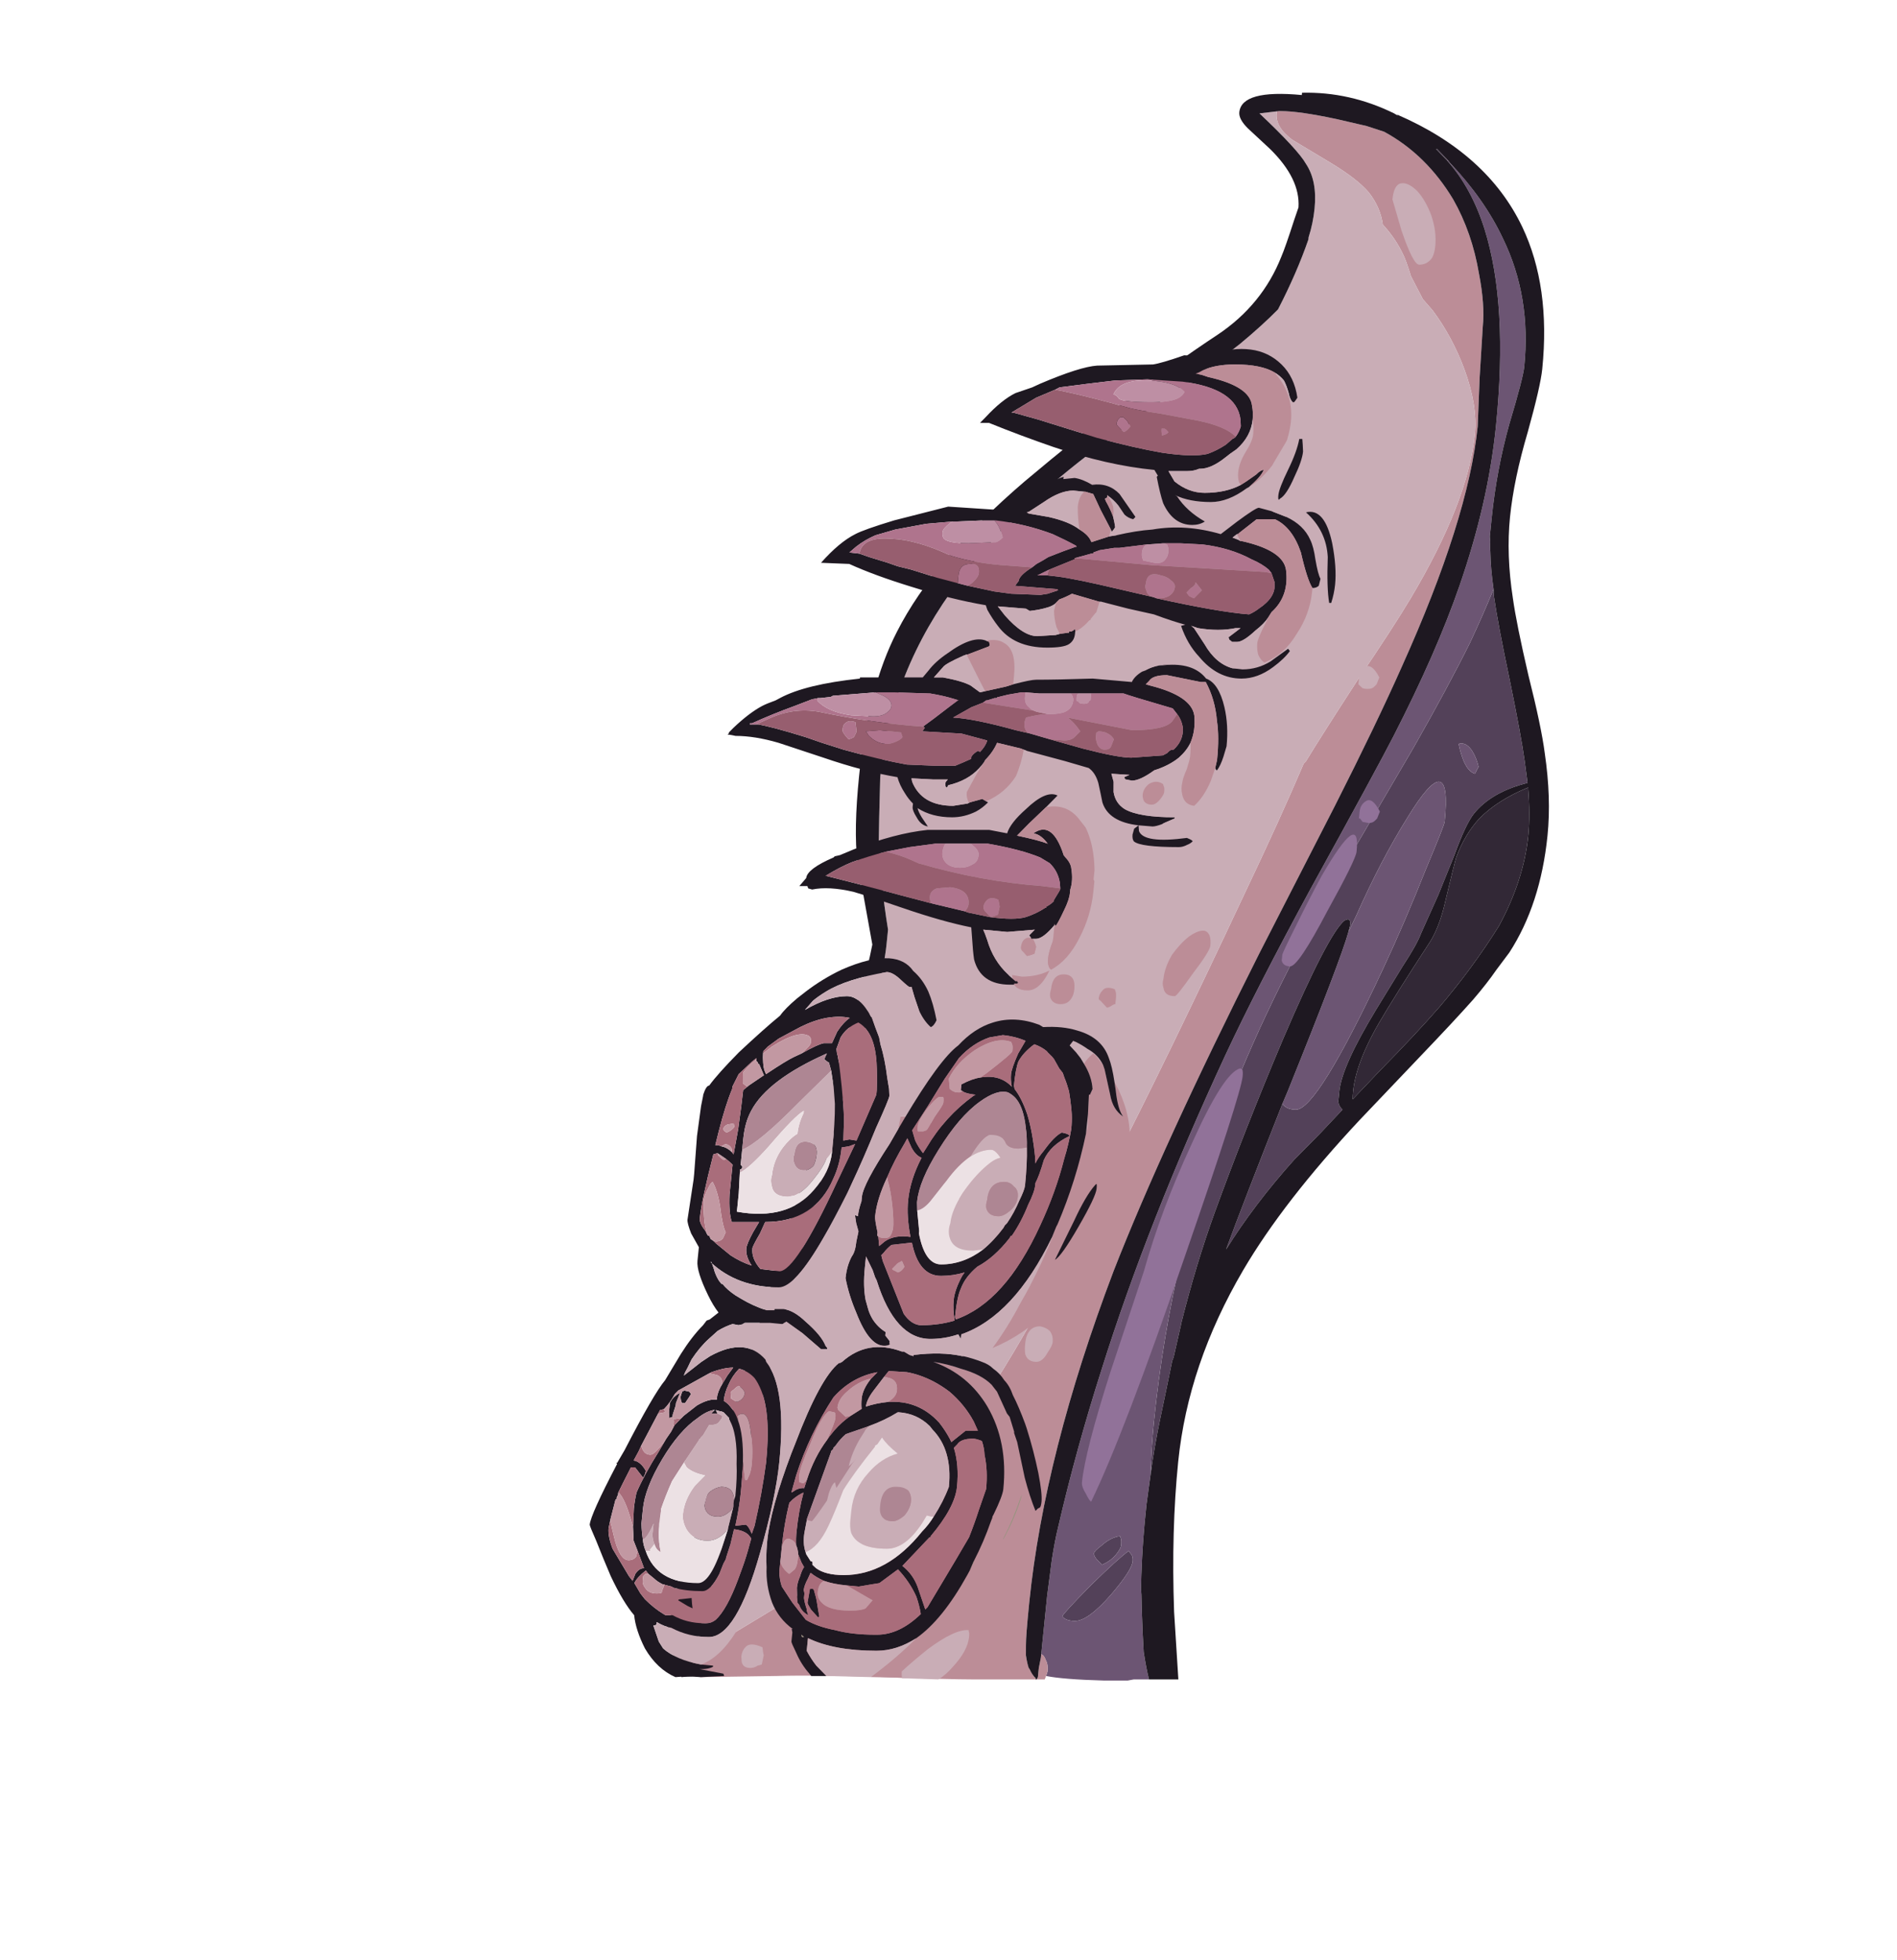 <?xml version="1.0" encoding="UTF-8" standalone="no"?>
<svg xmlns:ffdec="https://www.free-decompiler.com/flash" xmlns:xlink="http://www.w3.org/1999/xlink" ffdec:objectType="frame" height="677.45px" width="655.85px" xmlns="http://www.w3.org/2000/svg">
  <g transform="matrix(1.0, 0.0, 0.0, 1.0, 271.9, 618.9)">
    <use ffdec:characterId="65" ffdec:characterName="a_Tentacle03" height="485.1" transform="matrix(1.0, 0.0, -0.115, 1.132, -17.709, -587.242)" width="306.95" xlink:href="#sprite0"/>
  </g>
  <defs>
    <g id="sprite0" transform="matrix(1.0, 0.0, 0.0, 1.0, 152.6, 482.65)">
      <use ffdec:characterId="64" height="69.3" transform="matrix(7.0, 0.0, 0.0, 7.0, -152.6, -482.65)" width="43.85" xlink:href="#shape0"/>
    </g>
    <g id="shape0" transform="matrix(1.0, 0.0, 0.0, 1.0, 21.8, 68.95)">
      <path d="M13.7 -65.95 L13.1 -66.45 13.15 -66.45 13.75 -65.95 13.7 -65.95 M18.15 -47.25 L18.2 -46.95 Q18.55 -45.7 19.4 -43.3 20.25 -40.85 20.55 -39.75 L20.8 -38.8 Q19.05 -38.4 18.3 -37.45 17.95 -37.0 17.55 -35.65 L16.95 -33.9 16.3 -32.25 Q16.15 -31.75 15.55 -30.8 L14.45 -28.9 Q13.05 -26.45 13.05 -25.35 13.05 -25.0 13.05 -24.9 13.1 -24.7 13.3 -24.55 L12.35 -23.55 Q11.6 -22.8 11.15 -22.35 9.4 -20.4 8.25 -18.45 8.85 -20.45 10.3 -24.8 10.55 -24.55 11.0 -24.55 12.05 -24.55 14.6 -30.7 15.45 -32.75 16.2 -35.0 16.9 -36.95 16.9 -37.1 16.9 -40.5 15.05 -37.3 13.95 -35.45 13.0 -33.0 L12.7 -32.3 12.75 -32.6 Q12.75 -32.85 12.6 -32.85 L12.45 -32.8 Q11.7 -32.2 10.0 -27.6 8.6 -23.75 7.5 -20.05 6.85 -17.85 6.4 -15.2 L6.4 -15.15 6.2 -13.75 6.15 -13.6 Q6.0 -12.3 5.85 -11.1 5.7 -9.9 5.65 -8.6 5.55 -9.75 5.55 -10.95 5.55 -18.35 7.7 -25.05 9.2 -29.7 12.45 -35.7 L15.0 -40.35 Q16.4 -43.0 17.25 -44.9 17.75 -46.1 18.15 -47.25 M18.2 -39.3 L18.3 -39.5 Q18.15 -39.9 17.9 -40.2 17.55 -40.6 17.2 -40.5 17.6 -39.35 18.15 -39.2 18.2 -39.25 18.2 -39.3 M4.5 -5.85 Q4.55 -5.75 4.55 -5.55 4.55 -5.4 4.35 -5.15 4.1 -4.85 3.7 -4.7 L3.4 -4.95 Q3.25 -5.1 3.25 -5.2 3.25 -5.3 3.6 -5.55 4.0 -5.9 4.45 -5.95 L4.5 -5.85 M5.2 -4.85 Q5.2 -4.45 4.3 -3.4 3.3 -2.25 2.65 -2.25 2.2 -2.25 2.0 -2.45 2.05 -2.6 3.25 -3.8 4.5 -5.0 4.95 -5.3 L5.1 -5.15 Q5.2 -5.05 5.2 -4.85" fill="#534159" fill-rule="evenodd" stroke="none"/>
      <path d="M1.15 -0.65 L1.15 -3.35 1.2 -4.9 Q1.25 -5.75 1.35 -6.35 1.85 -9.75 2.7 -13.2 4.25 -19.65 7.25 -26.95 8.45 -29.85 10.6 -34.15 13.3 -39.45 13.95 -40.85 15.65 -44.5 16.45 -47.4 17.45 -51.0 17.45 -54.35 17.45 -59.65 15.9 -62.95 15.05 -64.75 13.7 -65.95 L13.75 -65.95 13.85 -65.85 Q15.75 -64.25 16.85 -62.55 18.55 -60.0 18.55 -56.95 18.55 -56.45 18.1 -54.45 17.7 -52.45 17.7 -50.35 L17.7 -49.55 17.75 -49.3 Q17.75 -49.1 17.8 -48.9 17.9 -48.15 18.15 -47.25 17.75 -46.1 17.25 -44.9 16.4 -43.0 15.0 -40.35 L12.45 -35.7 Q9.2 -29.7 7.7 -25.05 5.55 -18.35 5.55 -10.95 5.55 -9.75 5.65 -8.6 L5.6 -7.35 5.6 -6.85 Q5.6 -5.95 5.65 -5.0 5.7 -4.15 5.75 -3.65 L5.8 -3.4 5.9 -2.7 Q6.05 -1.7 6.2 -0.9 6.4 -0.2 6.6 0.3 L5.85 0.3 5.55 0.35 4.4 0.35 Q2.35 0.3 1.5 0.15 L1.55 -0.05 Q1.55 -0.35 1.4 -0.55 1.3 -0.75 1.15 -0.8 L1.15 -0.65 M10.3 -24.8 L10.5 -25.35 Q12.45 -31.05 12.7 -32.3 L13.0 -33.0 Q13.95 -35.45 15.05 -37.3 16.9 -40.5 16.9 -37.1 16.9 -36.95 16.2 -35.0 15.45 -32.75 14.6 -30.7 12.05 -24.55 11.0 -24.55 10.55 -24.55 10.3 -24.8 M18.2 -39.3 Q18.2 -39.25 18.15 -39.2 17.6 -39.35 17.2 -40.5 17.55 -40.6 17.9 -40.2 18.15 -39.9 18.3 -39.5 L18.2 -39.3 M5.2 -4.85 Q5.2 -5.05 5.1 -5.15 L4.95 -5.3 Q4.5 -5.0 3.25 -3.8 2.05 -2.6 2.0 -2.45 2.2 -2.25 2.65 -2.25 3.3 -2.25 4.3 -3.4 5.2 -4.45 5.2 -4.85 M4.5 -5.85 L4.45 -5.95 Q4.0 -5.9 3.6 -5.55 3.25 -5.3 3.25 -5.2 3.25 -5.1 3.4 -4.95 L3.7 -4.7 Q4.1 -4.85 4.35 -5.15 4.55 -5.4 4.55 -5.55 4.55 -5.75 4.5 -5.85" fill="#6c5573" fill-rule="evenodd" stroke="none"/>
      <path d="M17.65 -35.55 Q17.95 -36.55 18.6 -37.25 19.4 -38.05 20.85 -38.6 21.1 -37.4 21.1 -36.5 21.1 -34.55 20.1 -32.55 19.0 -30.7 17.55 -29.0 16.5 -27.8 15.0 -26.3 L13.75 -25.0 Q13.6 -26.35 14.65 -28.3 15.3 -29.5 16.8 -31.9 17.2 -32.6 17.35 -33.75 17.6 -35.35 17.65 -35.55" fill="#322836" fill-rule="evenodd" stroke="none"/>
      <path d="M5.15 -68.1 L5.25 -68.1 Q6.15 -68.1 8.05 -67.75 L9.55 -67.45 10.45 -67.2 Q12.65 -66.2 14.2 -64.25 15.3 -62.8 15.85 -61.0 16.3 -59.65 16.3 -58.7 L16.4 -56.5 16.55 -54.35 Q16.55 -50.3 14.0 -43.85 13.05 -41.4 11.4 -37.8 L8.4 -31.35 Q4.6 -23.0 2.8 -17.5 0.3 -9.55 0.3 -3.05 0.3 -1.6 0.35 -1.2 L0.4 -0.75 Q0.5 -0.4 0.6 -0.2 L0.65 -0.15 Q0.8 0.1 1.0 0.25 L1.0 0.3 1.05 0.3 -2.15 0.3 Q-3.2 0.3 -6.65 0.2 -9.7 0.1 -11.8 0.15 L-15.55 0.2 -15.9 0.15 -15.95 0.0 -16.1 -0.5 Q-15.2 -1.1 -14.0 -1.8 L-9.25 -4.5 -3.7 -10.8 Q-2.1 -13.1 -0.55 -16.2 L-8.5 -23.75 -8.6 -23.8 -8.55 -24.25 -8.25 -24.25 2.25 -22.2 Q4.35 -26.7 7.35 -33.9 8.75 -37.2 9.65 -39.65 L9.75 -39.75 Q10.35 -40.8 11.9 -43.3 13.4 -45.6 14.1 -46.85 16.45 -51.05 16.45 -54.0 16.45 -55.25 15.6 -56.85 14.85 -58.25 13.75 -59.4 L13.2 -59.9 12.5 -60.9 Q12.15 -61.65 12.0 -61.85 11.55 -62.55 10.85 -63.15 10.65 -63.9 10.0 -64.55 9.35 -65.15 7.95 -65.85 6.15 -66.75 5.95 -66.85 5.05 -67.4 5.05 -68.0 L5.05 -68.1 5.15 -68.1 M1.05 0.3 L1.1 0.2 1.1 -0.2 1.15 -0.65 1.15 -0.8 Q1.3 -0.75 1.4 -0.55 1.55 -0.35 1.55 -0.05 L1.5 0.15 1.45 0.3 1.05 0.3" fill="#bc8d97" fill-rule="evenodd" stroke="none"/>
      <path d="M5.15 -68.1 L5.05 -68.1 5.05 -68.0 Q5.05 -67.4 5.95 -66.85 6.15 -66.75 7.95 -65.85 9.35 -65.15 10.0 -64.55 10.65 -63.9 10.85 -63.15 11.55 -62.55 12.0 -61.85 12.15 -61.65 12.5 -60.9 L13.2 -59.9 13.75 -59.4 Q14.85 -58.25 15.6 -56.85 16.45 -55.25 16.45 -54.0 16.45 -51.05 14.1 -46.85 13.4 -45.6 11.9 -43.3 10.35 -40.8 9.75 -39.75 L9.65 -39.65 Q8.75 -37.2 7.35 -33.9 4.35 -26.7 2.25 -22.2 L-8.25 -24.25 -8.55 -24.25 -8.6 -23.8 -8.5 -23.75 -0.55 -16.2 Q-2.1 -13.1 -3.7 -10.8 L-9.25 -4.5 -14.0 -1.8 Q-15.2 -1.1 -16.1 -0.5 L-11.1 -26.8 Q-10.05 -29.9 -10.05 -31.75 L-10.05 -32.4 Q-10.35 -33.4 -10.65 -34.65 L-10.95 -36.25 -11.05 -37.3 -11.2 -39.05 Q-11.2 -43.7 -8.3 -47.6 -6.15 -50.55 -1.95 -53.55 L1.45 -55.9 Q3.5 -57.25 4.4 -57.95 5.4 -58.75 6.1 -59.45 6.85 -61.05 7.25 -62.5 L7.25 -62.6 Q7.4 -63.2 7.4 -63.85 7.4 -65.05 6.75 -65.8 6.3 -66.4 4.2 -68.0 L5.15 -68.1" fill="#c9adb6" fill-rule="evenodd" stroke="none"/>
      <path d="M1.05 0.3 L1.0 0.3 1.0 0.25 Q0.8 0.1 0.65 -0.15 L0.6 -0.2 Q0.5 -0.4 0.4 -0.75 L0.35 -1.2 Q0.3 -1.6 0.3 -3.05 0.3 -9.55 2.8 -17.5 4.6 -23.0 8.4 -31.35 L11.4 -37.8 Q13.05 -41.4 14.0 -43.85 16.55 -50.3 16.55 -54.35 L16.4 -56.5 16.3 -58.7 Q16.3 -59.65 15.85 -61.0 15.3 -62.8 14.2 -64.25 12.65 -66.2 10.45 -67.2 L9.55 -67.45 8.05 -67.75 Q6.15 -68.1 5.25 -68.1 L5.15 -68.1 4.2 -68.0 Q6.3 -66.4 6.75 -65.8 7.4 -65.05 7.4 -63.85 7.4 -63.2 7.25 -62.6 L7.25 -62.5 Q6.85 -61.05 6.1 -59.45 5.4 -58.75 4.4 -57.95 3.5 -57.25 1.45 -55.9 L-1.95 -53.55 Q-6.15 -50.55 -8.3 -47.6 -11.2 -43.7 -11.2 -39.05 L-11.05 -37.3 -10.95 -36.25 -10.65 -34.65 Q-10.35 -33.4 -10.05 -32.4 L-10.05 -31.75 Q-10.05 -29.9 -11.1 -26.8 L-16.1 -0.5 -15.95 0.0 -15.9 0.15 -16.5 0.2 Q-17.25 -1.05 -17.45 -2.05 L-11.15 -29.5 Q-10.85 -30.75 -10.75 -31.75 L-11.9 -35.35 Q-12.25 -36.75 -12.25 -39.1 -12.25 -42.95 -11.1 -45.4 -9.65 -48.55 -5.55 -51.95 -0.75 -55.85 3.25 -58.35 5.3 -59.65 6.0 -61.75 6.15 -62.15 6.45 -63.35 L6.6 -63.9 Q6.55 -65.15 4.9 -66.45 L3.7 -67.35 Q3.2 -67.75 3.2 -68.05 3.2 -69.05 6.2 -68.8 6.2 -69.0 6.2 -68.9 8.55 -68.95 10.85 -68.0 L11.05 -67.9 11.0 -67.95 Q15.65 -66.25 17.75 -63.05 19.45 -60.45 19.45 -56.85 19.45 -56.1 19.05 -54.1 18.6 -52.05 18.6 -50.4 18.6 -48.75 19.15 -46.85 19.45 -45.75 20.3 -43.5 21.2 -41.25 21.5 -40.1 22.05 -38.15 22.05 -36.5 22.05 -33.5 20.75 -31.4 L20.2 -30.65 Q19.8 -30.05 19.2 -29.35 18.4 -28.45 16.85 -26.85 L14.2 -24.1 Q10.85 -20.55 9.2 -17.55 6.95 -13.45 6.95 -9.2 6.95 -6.2 7.5 -2.65 L8.05 0.3 6.6 0.3 Q6.4 -0.2 6.2 -0.9 6.05 -1.7 5.9 -2.7 L5.8 -3.4 5.75 -3.65 Q5.7 -4.15 5.65 -5.0 5.6 -5.95 5.6 -6.85 L5.6 -7.35 5.65 -8.6 Q5.7 -9.9 5.85 -11.1 6.0 -12.3 6.15 -13.6 L6.2 -13.75 6.4 -15.15 6.4 -15.2 Q6.85 -17.85 7.5 -20.05 8.6 -23.75 10.0 -27.6 11.7 -32.2 12.45 -32.8 L12.6 -32.85 Q12.75 -32.85 12.75 -32.6 L12.7 -32.3 Q12.45 -31.05 10.5 -25.35 L10.3 -24.8 Q8.85 -20.45 8.25 -18.45 9.4 -20.4 11.15 -22.35 11.6 -22.8 12.35 -23.55 L13.3 -24.55 Q13.1 -24.7 13.05 -24.9 13.05 -25.0 13.05 -25.35 13.05 -26.45 14.45 -28.9 L15.55 -30.8 Q16.15 -31.75 16.3 -32.25 L16.95 -33.9 17.55 -35.65 Q17.95 -37.0 18.3 -37.45 19.05 -38.4 20.8 -38.8 L20.55 -39.75 Q20.25 -40.85 19.4 -43.3 18.55 -45.7 18.2 -46.95 L18.15 -47.25 Q17.9 -48.15 17.8 -48.9 17.75 -49.1 17.75 -49.3 L17.7 -49.55 17.7 -50.35 Q17.7 -52.45 18.1 -54.45 18.55 -56.45 18.55 -56.95 18.55 -60.0 16.85 -62.55 15.75 -64.25 13.85 -65.85 L13.75 -65.95 13.15 -66.45 13.1 -66.45 13.7 -65.95 Q15.05 -64.75 15.9 -62.95 17.45 -59.65 17.45 -54.35 17.45 -51.0 16.45 -47.4 15.65 -44.5 13.95 -40.85 13.3 -39.45 10.6 -34.15 8.45 -29.85 7.25 -26.95 4.25 -19.65 2.7 -13.2 1.85 -9.75 1.35 -6.35 1.25 -5.75 1.2 -4.9 L1.15 -3.35 1.15 -0.65 1.1 -0.2 1.1 0.2 1.05 0.3 M17.65 -35.55 Q17.6 -35.35 17.35 -33.75 17.2 -32.6 16.8 -31.9 15.3 -29.5 14.65 -28.3 13.6 -26.35 13.75 -25.0 L15.0 -26.3 Q16.5 -27.8 17.55 -29.0 19.0 -30.7 20.1 -32.55 21.1 -34.55 21.1 -36.5 21.1 -37.4 20.85 -38.6 19.4 -38.05 18.6 -37.25 17.95 -36.55 17.65 -35.55" fill="#1e1821" fill-rule="evenodd" stroke="none"/>
      <path d="M0.3 -26.55 Q0.45 -26.8 0.7 -27.0 L0.85 -26.9 1.25 -26.5 1.35 -26.3 1.75 -25.2 Q1.95 -24.55 2.5 -24.25 2.2 -24.55 2.0 -25.4 L1.9 -25.75 2.15 -25.4 Q2.95 -24.15 2.95 -23.0 2.95 -22.3 2.65 -21.1 2.2 -19.35 1.4 -17.95 0.7 -16.7 -0.2 -15.8 -1.35 -14.7 -2.8 -14.15 -2.15 -15.05 -1.65 -16.1 -0.75 -17.75 -0.25 -19.45 L-0.2 -19.55 Q0.5 -21.45 0.75 -23.5 L0.8 -23.85 0.75 -24.3 0.75 -24.35 0.7 -25.2 0.75 -25.2 0.85 -25.45 Q0.75 -26.0 0.3 -26.55 M1.5 -21.3 L1.45 -21.25 Q1.05 -20.8 0.6 -19.7 0.0 -18.35 -0.15 -18.0 0.15 -18.15 0.85 -19.45 1.55 -20.75 1.55 -21.1 1.55 -21.35 1.5 -21.3 M-1.25 -10.35 Q-1.15 -10.0 -1.1 -9.65 -0.9 -8.8 -0.9 -8.5 -0.9 -8.0 -1.15 -6.8 -1.5 -5.05 -2.1 -3.6 -2.35 -2.95 -2.65 -2.45 -3.6 -0.55 -5.0 0.25 L-6.65 0.2 -7.15 0.2 Q-5.95 -0.65 -5.1 -1.5 -3.9 -2.3 -2.9 -4.25 L-2.8 -4.45 -2.65 -4.8 Q-2.15 -5.75 -1.95 -6.75 L-1.95 -6.8 -1.9 -6.9 Q-1.55 -7.7 -1.55 -8.0 -1.55 -10.05 -2.75 -11.6 -3.85 -13.0 -5.65 -13.55 -4.9 -13.45 -4.25 -13.25 -3.2 -13.0 -2.65 -12.55 L-2.35 -12.25 -1.75 -11.3 -1.6 -11.15 -1.3 -10.5 -1.3 -10.45 -1.25 -10.35" fill="#bc8d97" fill-rule="evenodd" stroke="none"/>
      <path d="M1.25 -26.5 Q0.95 -26.95 0.4 -27.2 0.15 -27.35 -0.2 -27.5 L-0.35 -27.55 -0.5 -27.35 -0.15 -27.05 0.1 -26.8 0.3 -26.55 Q0.75 -26.0 0.85 -25.45 L0.75 -25.2 0.7 -25.2 0.75 -24.35 0.75 -24.3 0.75 -23.5 Q0.5 -21.45 -0.2 -19.55 L-0.25 -19.45 -0.4 -19.0 Q-1.9 -15.55 -4.4 -14.75 L-4.4 -14.55 -4.55 -14.75 Q-5.2 -14.55 -5.9 -14.55 -7.65 -14.55 -8.85 -17.1 L-8.95 -17.25 -9.1 -17.55 -9.5 -18.15 -9.5 -17.65 Q-9.5 -16.85 -9.3 -16.25 L-9.15 -15.9 Q-9.05 -15.65 -8.85 -15.4 -8.55 -15.05 -8.15 -14.85 -8.15 -14.75 -8.15 -14.7 L-7.9 -14.45 -7.9 -14.35 Q-7.85 -14.35 -7.9 -14.3 -7.95 -14.25 -8.15 -14.25 -8.9 -14.25 -9.7 -15.7 -10.15 -16.45 -10.4 -17.2 -10.4 -17.75 -10.2 -18.15 -10.05 -18.35 -10.05 -18.8 L-10.0 -19.2 -10.0 -19.25 -10.15 -19.6 -10.25 -19.95 -10.1 -19.9 Q-10.1 -20.2 -10.0 -20.55 L-10.0 -20.75 Q-10.0 -21.3 -8.9 -23.05 L-8.55 -23.7 -8.3 -24.15 Q-6.85 -26.75 -6.0 -27.35 -5.3 -28.1 -4.4 -28.35 -3.35 -28.65 -2.1 -28.25 L-1.9 -28.15 Q-0.95 -28.2 -0.2 -28.0 1.05 -27.7 1.5 -26.8 1.7 -26.45 1.9 -25.75 L2.0 -25.4 Q2.2 -24.55 2.5 -24.25 1.95 -24.55 1.75 -25.2 L1.35 -26.3 1.25 -26.5 M1.5 -21.3 Q1.55 -21.35 1.55 -21.1 1.55 -20.75 0.85 -19.45 0.15 -18.15 -0.15 -18.0 0.0 -18.35 0.6 -19.7 1.05 -20.8 1.45 -21.25 L1.5 -21.3 M-4.2 -13.8 Q-3.7 -13.7 -3.25 -13.55 -2.9 -13.45 -2.65 -13.25 -2.3 -13.05 -2.05 -12.75 -1.75 -12.5 -1.55 -12.1 -1.2 -11.6 -0.8 -10.85 L-0.7 -10.65 Q-0.25 -9.7 0.1 -8.7 0.4 -7.8 0.4 -7.45 0.4 -7.25 0.35 -7.2 L0.25 -7.15 0.15 -7.05 Q-0.2 -7.65 -0.55 -8.5 L-1.1 -10.05 -1.25 -10.35 -1.3 -10.45 -1.3 -10.5 -1.6 -11.15 -1.75 -11.3 -2.35 -12.25 -2.65 -12.55 Q-3.2 -13.0 -4.25 -13.25 -4.9 -13.45 -5.65 -13.55 -3.85 -13.0 -2.75 -11.6 -1.55 -10.05 -1.55 -8.0 -1.55 -7.7 -1.9 -6.9 L-1.95 -6.8 -1.95 -6.75 -2.0 -6.6 Q-2.25 -5.7 -2.65 -4.85 L-2.8 -4.45 -2.9 -4.25 Q-3.9 -2.3 -5.1 -1.5 -6.0 -0.95 -7.0 -0.95 -9.1 -0.95 -10.45 -1.5 -10.45 -1.2 -10.45 -0.95 -10.2 -0.6 -9.9 -0.3 L-9.35 0.15 -10.1 0.15 -10.2 0.05 Q-10.65 -0.35 -10.95 -0.85 -11.25 -1.3 -11.25 -1.35 L-11.25 -1.75 -11.3 -1.9 -11.25 -1.9 Q-12.0 -2.35 -12.4 -3.05 -12.8 -3.8 -12.85 -4.6 L-12.9 -4.9 Q-12.95 -5.35 -12.95 -5.75 -12.95 -7.15 -12.2 -9.55 L-12.05 -10.0 Q-11.15 -12.85 -10.3 -13.5 L-10.25 -13.5 -10.15 -13.55 Q-9.0 -14.55 -7.25 -14.0 L-7.15 -14.0 -6.85 -13.85 -6.65 -13.8 -6.65 -13.85 Q-5.3 -14.0 -4.25 -13.8 L-4.2 -13.8 M-15.6 -0.35 L-15.0 -0.3 -15.0 -0.25 Q-15.2 -0.15 -15.55 -0.15 L-15.65 -0.15 -14.45 0.05 -14.4 0.15 -15.55 0.2 Q-16.25 0.15 -16.8 0.2 -17.75 -0.15 -18.45 -1.05 -19.0 -1.85 -19.15 -2.5 -19.75 -3.05 -20.5 -4.2 -20.95 -4.95 -21.4 -5.75 -21.8 -6.4 -21.8 -6.45 -21.8 -6.9 -20.75 -9.1 L-20.8 -9.15 -20.75 -9.15 -20.45 -9.7 Q-19.3 -12.15 -18.8 -12.75 L-18.15 -13.9 Q-17.7 -14.65 -17.2 -15.15 L-17.05 -15.35 -16.9 -15.4 -16.5 -15.7 Q-16.8 -16.0 -17.1 -16.45 -17.8 -17.5 -17.8 -17.95 L-17.8 -18.55 -18.25 -19.15 Q-18.5 -19.6 -18.5 -19.75 L-18.4 -21.5 -18.4 -21.75 -18.45 -23.4 -18.4 -24.7 -18.35 -25.15 -18.35 -25.2 Q-18.25 -25.6 -18.1 -25.6 -17.75 -26.1 -16.8 -27.05 -15.65 -28.1 -14.95 -28.65 -14.75 -28.95 -14.2 -29.4 L-13.8 -29.7 Q-13.05 -30.25 -12.15 -30.65 -10.8 -31.2 -9.85 -31.15 -9.05 -31.1 -8.6 -30.6 -8.1 -30.25 -7.75 -29.7 -7.45 -29.2 -7.2 -28.45 -7.3 -28.2 -7.45 -28.15 -7.8 -28.4 -8.1 -28.85 L-8.4 -29.45 -8.6 -29.9 -8.7 -29.9 Q-8.75 -29.9 -9.15 -30.2 -9.6 -30.55 -9.9 -30.55 -11.85 -30.25 -12.8 -29.7 -13.15 -29.5 -13.4 -29.3 L-13.75 -28.9 Q-12.65 -29.5 -11.75 -29.5 -11.1 -29.5 -10.45 -28.6 -10.4 -28.55 -10.35 -28.55 L-10.4 -28.55 Q-10.2 -28.15 -9.95 -27.7 L-9.85 -27.4 Q-9.55 -26.75 -9.35 -25.95 L-9.2 -25.45 -9.15 -25.15 Q-9.15 -25.0 -9.65 -23.75 -10.1 -22.45 -10.6 -21.25 L-10.75 -20.9 Q-11.25 -19.8 -11.7 -18.95 -12.85 -16.8 -13.65 -16.8 -15.7 -16.8 -17.15 -17.9 L-17.1 -17.9 -16.95 -17.6 Q-16.85 -17.35 -16.65 -17.1 L-16.5 -16.95 -16.45 -16.95 Q-16.2 -16.7 -15.75 -16.45 L-15.45 -16.3 Q-14.85 -16.0 -14.15 -15.8 L-13.75 -15.8 -13.75 -15.85 -13.3 -15.85 Q-12.8 -15.8 -12.15 -15.3 -11.3 -14.7 -11.05 -14.25 L-10.95 -14.15 -10.95 -14.1 -11.25 -14.1 -12.25 -14.8 -13.1 -15.3 -13.2 -15.25 Q-13.25 -15.2 -13.3 -15.2 L-13.9 -15.25 -15.15 -15.25 -15.25 -15.2 -15.2 -15.2 -15.45 -15.15 -15.75 -15.2 Q-16.1 -15.1 -16.45 -14.9 L-16.85 -14.55 Q-17.25 -14.2 -17.6 -13.65 L-17.75 -13.3 -17.85 -13.1 -17.9 -12.95 -17.1 -13.55 -16.7 -13.8 Q-15.05 -14.65 -13.95 -13.65 L-13.9 -13.55 Q-12.75 -12.4 -12.75 -9.15 -12.75 -7.6 -13.25 -5.2 -14.0 -1.55 -15.35 -1.55 -16.35 -1.55 -17.25 -1.95 -17.6 -2.0 -18.0 -2.2 L-18.0 -2.1 Q-18.05 -2.05 -18.15 -2.05 L-17.8 -1.35 -17.55 -1.05 Q-16.85 -0.55 -15.6 -0.35 M-13.7 -27.0 Q-12.95 -27.4 -12.65 -27.45 L-12.25 -27.45 -12.05 -27.95 Q-11.8 -28.35 -11.5 -28.55 -12.0 -28.65 -12.65 -28.55 -13.25 -28.45 -13.9 -28.15 L-14.9 -27.65 -15.4 -27.3 -15.6 -27.1 -15.6 -27.0 Q-15.6 -26.85 -15.55 -26.6 -15.5 -26.3 -15.35 -26.1 -14.4 -26.7 -14.05 -26.85 L-13.7 -27.0 M-1.3 -26.85 L-1.55 -27.05 -1.6 -27.1 Q-1.9 -27.3 -2.25 -27.4 -2.75 -27.05 -2.95 -26.65 -3.05 -26.35 -3.05 -25.6 L-3.0 -25.45 Q-2.6 -25.05 -2.25 -24.35 -1.9 -23.6 -1.65 -22.5 L-1.6 -22.2 Q-1.5 -22.45 -1.25 -22.75 -0.8 -23.4 -0.45 -23.55 -0.1 -23.5 -0.05 -23.4 -0.95 -23.0 -1.2 -22.35 -1.35 -21.65 -1.5 -21.35 L-1.5 -21.25 Q-1.5 -20.95 -1.75 -20.4 -2.0 -19.65 -2.4 -19.05 L-2.45 -19.05 -2.5 -18.95 Q-3.15 -18.1 -3.95 -17.7 -4.5 -17.25 -4.65 -16.75 -4.8 -16.4 -4.8 -15.5 L-4.75 -15.4 Q-2.4 -16.15 -1.05 -19.5 -0.45 -20.95 -0.2 -22.4 -0.05 -23.05 0.0 -23.7 0.0 -24.05 -0.05 -24.35 L-0.1 -24.6 -0.2 -25.0 -0.3 -25.35 Q-0.45 -25.7 -0.6 -25.95 L-0.7 -26.15 -0.9 -26.35 -1.2 -26.75 -1.3 -26.85 M-4.75 -25.95 Q-3.8 -26.1 -3.15 -25.55 -3.25 -25.85 -3.25 -26.1 -3.25 -26.35 -3.0 -27.0 L-2.7 -27.55 Q-3.25 -27.75 -3.85 -27.8 L-4.5 -27.7 Q-5.3 -27.45 -5.9 -26.8 L-6.5 -25.9 -7.2 -24.7 -7.85 -23.65 -7.65 -23.2 Q-7.45 -22.9 -7.2 -22.65 L-7.05 -22.9 Q-6.3 -24.25 -5.0 -25.15 L-4.9 -25.2 Q-5.4 -25.25 -5.55 -25.35 L-5.65 -25.4 -5.65 -25.65 Q-5.15 -25.9 -4.75 -25.95 M-2.1 -22.9 Q-2.15 -23.4 -2.25 -23.75 -2.45 -24.6 -2.85 -25.0 -3.0 -25.15 -3.2 -25.25 L-3.3 -25.3 Q-3.85 -25.45 -4.65 -24.9 -5.6 -24.25 -6.45 -22.8 -7.25 -21.45 -7.25 -20.55 L-7.25 -20.5 -7.2 -20.15 -7.0 -19.25 -7.0 -19.15 Q-6.55 -17.8 -5.75 -17.8 -4.65 -17.8 -3.75 -18.45 -3.25 -18.85 -2.85 -19.4 L-2.8 -19.5 -2.7 -19.6 Q-2.4 -20.05 -2.2 -20.6 -2.0 -21.05 -2.0 -21.25 -2.0 -22.2 -2.1 -22.9 M-9.8 -25.2 L-9.8 -25.4 Q-9.85 -26.05 -9.95 -26.6 -10.2 -27.95 -11.05 -28.35 -11.6 -28.15 -11.85 -27.7 L-12.0 -27.2 -11.95 -27.0 Q-11.85 -26.85 -11.55 -25.55 -11.25 -24.2 -11.25 -23.85 L-11.2 -23.2 -10.9 -23.25 -10.55 -23.2 -9.8 -25.2 M-11.25 -22.9 Q-11.25 -22.15 -11.5 -21.55 -12.2 -19.65 -14.65 -19.65 L-14.85 -19.15 Q-15.15 -18.6 -15.15 -18.5 -15.15 -18.05 -14.65 -17.6 L-13.7 -17.5 Q-12.9 -17.5 -11.3 -21.4 L-10.6 -23.05 -10.9 -22.95 -11.25 -22.9 M-9.05 -19.05 L-9.0 -19.05 -8.9 -18.6 -8.65 -18.8 Q-8.2 -19.1 -7.4 -19.0 -7.7 -19.9 -7.7 -20.6 -7.7 -21.5 -7.25 -22.45 -7.55 -22.55 -7.8 -22.9 L-8.05 -23.3 -8.15 -23.1 Q-8.6 -22.3 -8.85 -21.6 -9.25 -20.65 -9.25 -19.9 -9.25 -19.75 -9.05 -19.2 L-9.05 -19.05 M-8.65 -18.3 L-8.75 -18.2 -8.65 -17.95 -7.35 -15.65 Q-6.95 -15.2 -6.5 -15.15 L-6.35 -15.15 Q-5.55 -15.15 -4.8 -15.35 -4.95 -15.85 -4.95 -16.25 -4.95 -16.7 -4.65 -17.3 L-4.55 -17.45 Q-5.1 -17.3 -5.7 -17.3 -6.8 -17.3 -7.3 -18.75 L-8.3 -18.65 Q-8.5 -18.5 -8.65 -18.3 M-12.15 -26.25 L-12.3 -26.6 -12.4 -26.65 -12.55 -26.75 -12.45 -27.0 Q-15.25 -25.85 -15.9 -24.5 -16.15 -24.0 -16.15 -23.3 L-16.15 -22.8 -16.15 -22.15 -16.05 -22.05 -16.1 -21.95 -16.15 -21.95 -16.15 -21.8 -16.1 -20.9 -16.1 -20.1 Q-13.55 -19.7 -12.4 -21.05 -11.7 -21.85 -11.7 -22.7 L-11.7 -22.75 Q-11.7 -24.0 -11.8 -24.8 L-11.95 -25.55 -12.15 -26.25 M-16.15 -25.6 L-15.45 -26.05 -15.75 -26.55 -15.75 -26.5 -15.85 -26.65 -15.9 -26.65 -15.9 -26.75 -15.9 -26.8 -16.1 -26.65 -16.7 -26.1 -16.95 -25.55 -16.95 -25.45 Q-17.2 -24.75 -17.4 -23.6 L-17.5 -23.0 -17.35 -23.0 -17.2 -22.95 Q-16.9 -22.9 -16.65 -22.7 L-16.55 -22.6 -16.45 -23.7 Q-16.4 -24.85 -16.4 -25.4 L-16.15 -25.6 M-17.35 -22.65 L-17.55 -22.6 Q-17.9 -20.6 -17.9 -19.8 -17.9 -19.6 -17.55 -19.25 L-17.45 -19.1 -17.4 -19.05 -17.35 -19.05 -17.25 -18.9 -17.15 -18.85 -16.95 -18.7 -16.2 -18.2 Q-15.65 -17.9 -15.1 -17.75 -15.45 -18.15 -15.45 -18.5 -15.45 -18.7 -15.2 -19.2 L-14.95 -19.65 -16.3 -19.65 Q-16.5 -20.05 -16.55 -20.85 L-16.55 -22.15 -16.75 -22.3 -16.9 -22.4 Q-17.25 -22.6 -17.35 -22.65 M-14.55 -9.2 Q-14.5 -8.6 -14.5 -7.8 -14.5 -7.2 -14.6 -6.4 L-14.1 -6.45 Q-13.95 -6.4 -13.75 -6.05 L-13.65 -6.4 Q-13.45 -7.8 -13.4 -9.15 -13.4 -11.25 -14.0 -12.3 -14.2 -12.65 -14.4 -12.85 -14.75 -13.15 -15.2 -13.25 -15.5 -12.95 -15.65 -12.55 -15.8 -12.2 -15.8 -11.85 -15.6 -11.75 -15.45 -11.6 L-15.3 -11.45 Q-15.15 -11.3 -15.0 -11.0 -14.65 -10.35 -14.55 -9.2 M-15.95 -12.6 L-15.75 -12.95 -15.5 -13.3 Q-15.95 -13.3 -16.55 -13.1 L-16.75 -13.0 -18.0 -12.35 -18.1 -12.3 -18.25 -12.15 Q-18.45 -11.75 -18.7 -11.5 L-18.85 -11.45 -18.9 -11.45 -19.0 -11.25 -19.65 -9.9 -19.75 -9.65 -19.95 -9.25 Q-19.6 -9.2 -19.3 -8.8 -19.3 -8.65 -19.4 -8.5 L-19.85 -8.95 -20.05 -8.95 -20.35 -8.3 -20.55 -7.85 -20.55 -7.75 -20.6 -7.65 -20.6 -7.55 -20.65 -7.55 -20.8 -6.7 -20.85 -6.3 Q-20.85 -5.95 -20.55 -5.4 L-19.6 -4.2 -19.4 -4.0 -19.3 -4.3 Q-19.15 -4.55 -18.9 -4.55 L-18.95 -4.65 -19.3 -5.3 -19.55 -5.75 -19.65 -6.35 -19.7 -7.15 Q-19.7 -7.5 -19.65 -7.85 -19.35 -8.65 -18.75 -9.65 L-18.45 -10.2 -18.25 -10.5 -18.1 -10.8 -17.8 -11.1 -17.7 -11.2 -17.1 -11.65 Q-16.55 -11.95 -16.15 -11.9 L-16.15 -12.0 Q-16.15 -12.25 -15.95 -12.6 M-14.8 -7.5 L-14.75 -7.7 Q-14.75 -8.5 -14.85 -9.1 -14.9 -9.75 -15.05 -10.25 -15.2 -10.75 -15.45 -11.05 L-15.45 -11.1 -15.75 -11.35 -15.9 -11.4 -15.95 -11.4 -16.15 -11.45 -16.05 -11.3 -16.35 -11.3 -16.25 -11.4 -16.2 -11.45 -16.25 -11.45 Q-16.6 -11.4 -17.0 -11.1 -17.85 -10.55 -18.55 -9.3 -19.25 -8.05 -19.25 -7.15 L-19.25 -6.5 Q-19.2 -6.15 -19.1 -5.8 -19.05 -5.55 -18.9 -5.3 -18.2 -3.9 -16.15 -3.9 -15.5 -3.9 -15.05 -5.85 L-14.95 -6.25 -14.95 -6.3 -14.8 -7.2 -14.8 -7.5 M-11.5 -5.55 Q-11.55 -5.85 -11.55 -6.15 -11.55 -7.05 -11.4 -7.85 -11.65 -7.75 -11.9 -7.55 L-12.05 -7.4 Q-12.2 -6.5 -12.2 -5.5 L-12.2 -4.9 -12.2 -4.4 Q-12.15 -4.05 -12.0 -3.75 L-11.4 -3.05 -10.65 -2.3 Q-10.05 -2.0 -9.15 -1.85 -8.3 -1.65 -7.15 -1.65 L-7.05 -1.65 Q-5.95 -1.65 -5.0 -2.55 -5.1 -2.9 -5.3 -3.3 -5.7 -3.95 -6.35 -4.5 L-7.2 -3.9 -7.55 -3.85 -8.2 -3.75 -8.8 -3.8 Q-9.45 -3.85 -9.95 -4.0 -10.35 -4.15 -10.65 -4.35 L-10.75 -4.1 Q-10.9 -3.8 -10.9 -3.6 L-10.85 -3.45 -10.85 -3.25 Q-10.8 -3.05 -10.65 -2.75 L-10.65 -2.7 -10.55 -2.5 Q-10.9 -2.65 -11.05 -2.95 L-11.15 -3.05 -11.2 -3.3 -11.2 -3.35 -11.25 -3.7 Q-11.25 -3.95 -11.15 -4.2 -11.1 -4.45 -11.0 -4.6 L-11.15 -4.8 -11.35 -5.15 Q-11.4 -5.4 -11.5 -5.55 M-8.65 -12.8 L-8.35 -13.1 Q-9.6 -12.9 -10.4 -12.0 -11.4 -10.4 -11.85 -8.6 L-12.0 -7.85 -11.9 -7.9 Q-11.7 -8.05 -11.4 -8.05 L-11.4 -8.0 -11.3 -8.4 Q-11.05 -9.4 -10.5 -10.15 L-10.4 -10.3 -10.2 -10.55 Q-9.85 -10.95 -9.45 -11.2 -9.2 -11.35 -8.95 -11.5 -9.0 -11.7 -9.0 -11.95 -9.0 -12.35 -8.65 -12.8 M-17.45 -12.15 Q-17.5 -12.05 -17.7 -11.75 L-17.85 -11.75 Q-17.95 -11.9 -17.95 -12.05 L-17.9 -12.25 -17.8 -12.3 -17.55 -12.25 -17.45 -12.15 M-18.15 -11.65 L-18.25 -11.25 -18.25 -11.15 -18.4 -11.1 -18.45 -11.35 -18.45 -11.7 Q-18.45 -11.8 -18.4 -11.85 -18.3 -12.05 -18.0 -12.2 L-18.15 -11.75 -18.15 -11.65 M-18.65 -4.3 L-18.8 -4.45 Q-19.2 -4.15 -19.3 -3.9 L-18.95 -3.45 -18.7 -3.2 Q-18.2 -2.8 -17.7 -2.55 L-17.6 -2.5 -17.25 -2.5 Q-16.5 -2.15 -15.65 -2.15 L-15.55 -2.15 Q-15.3 -2.15 -15.1 -2.3 -14.6 -2.75 -14.2 -4.05 L-14.05 -4.55 Q-13.9 -5.05 -13.8 -5.6 L-13.75 -5.85 -13.9 -6.0 Q-14.15 -6.2 -14.65 -6.25 L-14.75 -5.6 -14.9 -5.0 -14.9 -4.95 -15.0 -4.75 -15.15 -4.3 Q-15.5 -3.55 -15.9 -3.55 -16.7 -3.55 -17.35 -3.7 L-17.45 -3.75 -17.9 -3.85 Q-18.15 -3.95 -18.35 -4.1 L-18.65 -4.3 M-16.55 -2.9 L-17.05 -3.15 Q-17.05 -3.2 -16.9 -3.2 L-16.4 -3.25 -16.35 -3.0 -16.3 -2.8 -16.55 -2.9 M-4.85 -6.8 Q-4.45 -7.45 -4.25 -8.1 -4.25 -9.7 -5.35 -10.6 L-5.5 -10.75 Q-6.2 -11.3 -7.1 -11.35 L-7.15 -11.35 Q-7.75 -11.0 -8.5 -10.75 L-8.65 -10.7 -9.6 -10.4 Q-9.85 -10.2 -10.05 -9.9 L-10.15 -9.8 -10.15 -9.75 -10.25 -9.65 -10.25 -9.6 -11.1 -6.7 -11.1 -6.65 -11.15 -6.15 Q-11.2 -5.65 -11.0 -5.25 L-10.95 -5.15 -10.7 -4.85 -10.65 -4.85 Q-10.6 -4.85 -10.6 -4.7 L-10.4 -4.55 Q-9.9 -4.25 -9.0 -4.25 -6.85 -4.25 -5.35 -6.15 -5.05 -6.45 -4.85 -6.8 M-7.7 -11.8 Q-6.2 -11.9 -5.05 -10.9 -4.7 -10.55 -4.45 -10.2 L-4.35 -10.05 -3.7 -10.55 -3.1 -10.55 -3.35 -10.95 Q-3.9 -11.7 -4.7 -12.25 -5.1 -12.5 -5.55 -12.7 -6.25 -13.0 -6.9 -13.1 L-7.8 -13.15 -8.0 -12.9 -8.45 -12.3 Q-8.75 -11.9 -8.75 -11.6 -8.25 -11.75 -7.7 -11.8 M-4.05 -9.95 L-4.2 -9.8 Q-3.85 -9.05 -3.85 -8.1 -3.85 -7.2 -4.9 -5.95 L-4.9 -5.9 -4.95 -5.9 -5.0 -5.85 -6.15 -4.65 Q-5.6 -4.3 -5.3 -3.75 L-4.8 -2.75 -4.7 -2.85 -3.55 -4.9 -3.0 -5.9 Q-2.8 -6.5 -2.65 -7.1 L-2.4 -8.0 Q-2.4 -8.8 -2.65 -9.5 -2.7 -9.8 -2.85 -10.1 -3.15 -10.2 -3.3 -10.2 -3.9 -10.2 -4.05 -9.95 M-10.45 -3.65 L-10.4 -3.6 -10.25 -3.25 -10.2 -3.1 Q-10.1 -2.75 -10.0 -2.45 L-10.05 -2.4 -10.45 -2.75 Q-10.65 -3.0 -10.65 -3.05 L-10.6 -3.65 -10.45 -3.65 M-10.8 -1.65 L-10.75 -1.55 -10.65 -1.55 -10.8 -1.65" fill="#1e1821" fill-rule="evenodd" stroke="none"/>
      <path d="M-0.25 -19.45 Q-0.75 -17.75 -1.65 -16.1 -2.15 -15.05 -2.8 -14.15 -3.5 -13.9 -4.2 -13.8 L-4.25 -13.8 Q-5.3 -14.0 -6.65 -13.85 L-6.65 -13.8 -6.85 -13.85 -7.15 -14.0 -7.25 -14.0 Q-9.0 -14.55 -10.15 -13.55 L-10.25 -13.5 -10.3 -13.5 Q-11.15 -12.85 -12.05 -10.0 L-12.2 -9.55 Q-12.95 -7.15 -12.95 -5.75 -12.95 -5.35 -12.9 -4.9 -13.8 -0.95 -15.6 -0.35 -16.85 -0.55 -17.55 -1.05 L-17.8 -1.35 -18.15 -2.05 Q-18.05 -2.05 -18.0 -2.1 L-18.0 -2.2 Q-17.6 -2.0 -17.25 -1.95 -16.35 -1.55 -15.35 -1.55 -14.0 -1.55 -13.25 -5.2 -12.75 -7.6 -12.75 -9.15 -12.75 -12.4 -13.9 -13.55 L-13.95 -13.65 Q-15.05 -14.65 -16.7 -13.8 L-17.1 -13.55 -17.9 -12.95 -17.85 -13.1 -17.75 -13.3 -17.6 -13.65 Q-17.25 -14.2 -16.85 -14.55 L-16.45 -14.9 Q-16.1 -15.1 -15.75 -15.2 L-15.45 -15.15 -15.2 -15.2 -15.25 -15.2 -15.15 -15.25 -13.9 -15.25 -13.3 -15.2 Q-13.25 -15.2 -13.2 -15.25 L-13.1 -15.3 -12.25 -14.8 -11.25 -14.1 -10.95 -14.1 -10.95 -14.15 -11.05 -14.25 Q-11.3 -14.7 -12.15 -15.3 -12.8 -15.8 -13.3 -15.85 L-13.75 -15.85 -13.75 -15.8 -14.15 -15.8 Q-14.85 -16.0 -15.45 -16.3 L-15.75 -16.45 Q-16.2 -16.7 -16.45 -16.95 L-16.5 -16.95 -16.65 -17.1 Q-16.85 -17.35 -16.95 -17.6 L-17.1 -17.9 -17.15 -17.9 Q-15.7 -16.8 -13.65 -16.8 -12.85 -16.8 -11.7 -18.95 L-11.45 -19.4 Q-10.95 -20.25 -10.6 -21.25 -10.1 -22.45 -9.65 -23.75 -9.15 -25.0 -9.15 -25.15 L-9.2 -25.45 -9.35 -25.95 Q-9.55 -26.75 -9.85 -27.4 L-9.95 -27.7 Q-10.2 -28.15 -10.4 -28.55 L-10.35 -28.55 Q-10.4 -28.55 -10.45 -28.6 -11.1 -29.5 -11.75 -29.5 -12.65 -29.5 -13.75 -28.9 L-13.4 -29.3 Q-13.15 -29.5 -12.8 -29.7 -11.85 -30.25 -9.9 -30.55 -9.6 -30.55 -9.15 -30.2 -8.75 -29.9 -8.7 -29.9 L-8.6 -29.9 -8.4 -29.45 -8.1 -28.85 -8.05 -28.3 Q-8.05 -27.9 -8.35 -27.05 L-8.35 -26.1 Q-8.4 -24.9 -8.55 -23.7 L-8.9 -23.05 Q-10.0 -21.3 -10.0 -20.75 L-10.0 -20.55 Q-10.1 -20.2 -10.1 -19.9 L-10.25 -19.95 -10.15 -19.6 -10.0 -19.25 -10.0 -19.2 -10.05 -18.8 Q-10.05 -18.35 -10.2 -18.15 -10.4 -17.75 -10.4 -17.2 -10.15 -16.45 -9.7 -15.7 -8.9 -14.25 -8.15 -14.25 -7.95 -14.25 -7.9 -14.3 -7.85 -14.35 -7.9 -14.35 L-7.9 -14.45 -8.15 -14.7 Q-8.15 -14.75 -8.15 -14.85 -8.55 -15.05 -8.85 -15.4 -9.05 -15.65 -9.15 -15.9 L-9.3 -16.25 Q-9.5 -16.85 -9.5 -17.65 L-9.5 -18.15 -9.1 -17.55 -8.95 -17.25 -8.85 -17.1 Q-7.65 -14.55 -5.9 -14.55 -5.2 -14.55 -4.55 -14.75 L-4.4 -14.55 -4.4 -14.75 Q-1.9 -15.55 -0.4 -19.0 L-0.25 -19.45 M-7.15 0.2 L-9.35 0.15 -9.9 -0.3 Q-10.2 -0.6 -10.45 -0.95 -10.45 -1.2 -10.45 -1.5 -9.1 -0.95 -7.0 -0.95 -6.0 -0.95 -5.1 -1.5 -5.95 -0.65 -7.15 0.2 M-4.85 -22.5 L-4.7 -22.75 Q-4.25 -23.45 -3.95 -23.45 -3.4 -23.45 -3.2 -23.15 -3.05 -22.85 -2.5 -22.85 L-2.1 -22.9 Q-2.0 -22.2 -2.0 -21.25 -2.0 -21.05 -2.2 -20.6 -2.4 -20.05 -2.7 -19.6 L-2.8 -19.5 -2.85 -19.4 Q-3.25 -18.85 -3.75 -18.45 L-4.25 -18.4 Q-5.2 -18.4 -5.45 -18.95 -5.6 -19.25 -5.5 -19.6 -5.5 -20.15 -5.05 -20.9 -4.55 -21.65 -4.0 -22.1 -3.65 -22.4 -3.35 -22.45 -3.65 -22.8 -3.85 -22.8 -4.35 -22.8 -4.85 -22.5 M-2.55 -21.2 Q-2.75 -21.4 -3.05 -21.4 -3.8 -21.4 -3.8 -20.6 -3.85 -20.4 -3.8 -20.25 -3.65 -19.9 -3.15 -19.9 -2.9 -19.9 -2.6 -20.15 -2.3 -20.4 -2.3 -20.75 -2.3 -21.05 -2.55 -21.2 M-16.15 -22.8 Q-15.35 -23.1 -13.6 -24.85 L-12.15 -26.25 -11.95 -25.55 -11.8 -24.8 Q-11.7 -24.0 -11.7 -22.75 -11.8 -22.55 -11.95 -22.4 -12.05 -22.05 -12.45 -21.55 -12.9 -20.95 -13.35 -20.8 L-13.65 -20.75 Q-14.35 -20.75 -14.5 -21.2 L-14.55 -21.35 Q-14.6 -21.5 -14.55 -21.7 -14.55 -22.35 -14.15 -22.9 -13.85 -23.3 -13.5 -23.5 -13.5 -23.95 -13.3 -24.4 L-13.3 -24.5 Q-13.7 -24.3 -14.85 -22.95 -15.7 -22.0 -16.15 -21.8 L-16.15 -21.95 -16.1 -21.95 -16.05 -22.05 -16.15 -22.15 -16.15 -22.8 M-13.55 -22.6 Q-13.6 -22.45 -13.55 -22.3 -13.4 -21.9 -13.0 -21.9 -12.75 -21.9 -12.55 -22.1 -12.45 -22.3 -12.45 -22.6 -12.45 -23.1 -13.0 -23.15 -13.55 -23.2 -13.55 -22.6 M-16.05 -11.3 L-16.15 -11.45 -15.95 -11.4 -15.9 -11.4 -15.75 -11.35 -15.45 -11.1 -15.45 -11.05 Q-15.2 -10.75 -15.05 -10.25 -14.9 -9.75 -14.85 -9.1 -14.75 -8.5 -14.75 -7.7 L-14.8 -7.5 Q-14.85 -8.1 -15.5 -8.1 -15.8 -8.05 -16.0 -7.9 -16.2 -7.75 -16.2 -7.45 -16.25 -7.35 -16.2 -7.2 -16.05 -6.8 -15.5 -6.8 -15.25 -6.8 -15.05 -6.95 -14.9 -7.05 -14.8 -7.2 L-14.95 -6.3 -14.95 -6.25 Q-15.35 -5.75 -15.9 -5.75 -16.6 -5.75 -17.0 -6.25 -17.25 -6.6 -17.25 -6.9 -17.25 -7.55 -16.8 -8.15 L-16.35 -8.6 Q-16.95 -8.7 -17.3 -8.95 L-17.45 -9.15 -17.4 -9.25 -16.85 -10.1 -16.8 -10.2 -16.75 -10.2 -16.75 -10.25 -16.65 -10.35 -16.4 -10.8 -16.3 -10.8 Q-16.05 -10.8 -15.95 -10.9 L-15.8 -11.1 -15.8 -11.2 -16.05 -11.3 M-16.25 -11.4 L-16.25 -11.45 -16.2 -11.45 -16.25 -11.4 M-19.1 -5.8 Q-18.9 -5.85 -18.65 -6.5 L-18.65 -6.0 Q-18.6 -5.75 -18.5 -5.6 L-18.7 -5.35 -18.65 -5.3 -18.9 -5.3 Q-19.05 -5.55 -19.1 -5.8 M-18.35 -6.1 Q-18.4 -6.5 -18.35 -6.9 L-18.35 -7.15 -18.35 -6.65 Q-18.35 -6.35 -18.35 -6.1 M-8.5 -10.75 Q-7.75 -11.0 -7.15 -11.35 L-7.1 -11.35 Q-6.2 -11.3 -5.5 -10.75 L-5.35 -10.6 Q-4.25 -9.7 -4.25 -8.1 -4.45 -7.45 -4.85 -6.8 L-4.95 -6.8 -5.2 -6.85 -5.4 -6.5 Q-6.1 -5.4 -7.0 -5.4 -8.45 -5.4 -8.85 -6.1 -8.95 -6.35 -8.95 -6.65 L-8.95 -7.05 Q-8.95 -8.0 -8.3 -8.7 -7.75 -9.35 -6.95 -9.55 -7.55 -9.95 -7.8 -10.25 L-8.0 -9.95 -8.1 -9.9 -8.1 -9.85 Q-9.05 -8.65 -9.45 -7.95 -9.75 -7.0 -10.0 -6.4 -10.4 -5.45 -11.0 -5.25 -11.2 -5.65 -11.15 -6.15 L-11.1 -6.65 -10.85 -6.6 Q-10.8 -6.6 -10.2 -7.5 L-10.15 -7.8 Q-10.05 -8.2 -9.9 -8.3 L-9.8 -8.05 -9.15 -9.1 -8.95 -9.35 Q-9.15 -9.1 -9.3 -9.0 -9.2 -9.65 -8.85 -10.25 L-8.7 -10.5 -8.65 -10.6 -8.5 -10.75 M-6.05 -7.45 Q-6.05 -7.75 -6.25 -7.95 -6.5 -8.1 -6.8 -8.1 -7.55 -8.15 -7.55 -7.3 -7.55 -7.05 -7.5 -6.95 -7.35 -6.6 -6.85 -6.6 -6.6 -6.6 -6.3 -6.85 -6.05 -7.15 -6.05 -7.45" fill="#c9adb6" fill-rule="evenodd" stroke="none"/>
      <path d="M-15.6 -27.0 L-15.6 -27.1 -15.4 -27.3 -14.9 -27.65 -13.9 -28.15 Q-13.25 -28.45 -12.65 -28.55 -12.0 -28.65 -11.5 -28.55 -11.8 -28.35 -12.05 -27.95 L-12.25 -27.45 -12.65 -27.45 Q-12.95 -27.4 -13.7 -27.0 -13.3 -27.35 -13.3 -27.45 -13.3 -27.65 -13.35 -27.7 L-13.4 -27.75 Q-13.95 -28.05 -15.2 -27.3 L-15.6 -27.0 M-1.3 -26.85 L-1.2 -26.75 -0.9 -26.35 -0.7 -26.15 -0.6 -25.95 Q-0.45 -25.7 -0.3 -25.35 L-0.2 -25.0 -0.1 -24.6 -0.05 -24.35 Q0.0 -24.05 0.0 -23.7 -0.05 -23.05 -0.2 -22.4 -0.45 -20.95 -1.05 -19.5 -2.4 -16.15 -4.75 -15.4 L-4.8 -15.5 Q-4.8 -16.4 -4.65 -16.75 -4.5 -17.25 -3.95 -17.7 -3.15 -18.1 -2.5 -18.95 L-2.45 -19.05 -2.4 -19.05 Q-2.0 -19.65 -1.75 -20.4 -1.5 -20.95 -1.5 -21.25 L-1.5 -21.35 Q-1.35 -21.65 -1.2 -22.35 -0.95 -23.0 -0.05 -23.4 -0.1 -23.5 -0.45 -23.55 -0.8 -23.4 -1.25 -22.75 -1.5 -22.45 -1.6 -22.2 L-1.65 -22.5 Q-1.9 -23.6 -2.25 -24.35 -2.6 -25.05 -3.0 -25.45 L-3.05 -25.6 Q-3.05 -26.35 -2.95 -26.65 -2.75 -27.05 -2.25 -27.4 -1.9 -27.3 -1.6 -27.1 L-1.55 -27.05 -1.3 -26.85 M-4.75 -25.95 L-4.45 -26.15 Q-3.3 -27.0 -3.3 -27.1 -3.3 -27.35 -3.35 -27.4 L-3.4 -27.5 Q-4.15 -27.75 -5.15 -27.15 -6.0 -26.6 -6.3 -25.9 L-6.2 -25.45 Q-6.05 -25.35 -6.0 -25.35 -5.95 -25.3 -5.7 -25.3 L-5.55 -25.35 Q-5.4 -25.25 -4.9 -25.2 L-5.0 -25.15 Q-6.3 -24.25 -7.05 -22.9 L-7.2 -22.65 Q-7.45 -22.9 -7.65 -23.2 L-7.85 -23.65 -7.2 -24.7 -6.5 -25.9 -5.9 -26.8 Q-5.3 -27.45 -4.5 -27.7 L-3.85 -27.8 Q-3.25 -27.75 -2.7 -27.55 L-3.0 -27.0 Q-3.25 -26.35 -3.25 -26.1 -3.25 -25.85 -3.15 -25.55 -3.8 -26.1 -4.75 -25.95 M-6.45 -24.85 Q-6.45 -25.1 -6.5 -25.1 L-6.7 -25.1 Q-6.9 -25.0 -7.25 -24.55 -7.6 -24.05 -7.6 -23.85 -7.6 -23.6 -7.55 -23.6 L-7.3 -23.6 -7.15 -23.65 -7.1 -23.7 -6.8 -24.25 Q-6.45 -24.75 -6.45 -24.85 M-11.25 -22.9 L-10.9 -22.95 -10.6 -23.05 -11.3 -21.4 Q-12.9 -17.5 -13.7 -17.5 L-14.65 -17.6 Q-15.15 -18.05 -15.15 -18.5 -15.15 -18.6 -14.85 -19.15 L-14.65 -19.65 Q-12.2 -19.65 -11.5 -21.55 -11.25 -22.15 -11.25 -22.9 M-9.8 -25.2 L-10.55 -23.2 -10.9 -23.25 -11.2 -23.2 -11.25 -23.85 Q-11.25 -24.2 -11.55 -25.55 -11.85 -26.85 -11.95 -27.0 L-12.0 -27.2 -11.85 -27.7 Q-11.6 -28.15 -11.05 -28.35 -10.2 -27.95 -9.95 -26.6 -9.85 -26.05 -9.8 -25.4 L-9.8 -25.2 M-9.05 -19.05 Q-8.9 -18.95 -8.7 -18.95 -8.5 -18.95 -8.45 -19.0 L-8.4 -19.05 -8.35 -19.15 -8.3 -19.35 Q-8.3 -19.7 -8.45 -20.35 -8.6 -21.0 -8.8 -21.45 L-8.85 -21.6 Q-8.6 -22.3 -8.15 -23.1 L-8.05 -23.3 -7.8 -22.9 Q-7.55 -22.55 -7.25 -22.45 -7.7 -21.5 -7.7 -20.6 -7.7 -19.9 -7.4 -19.0 -8.2 -19.1 -8.65 -18.8 L-8.9 -18.6 -9.0 -19.05 -9.05 -19.05 M-7.7 -17.95 L-7.9 -17.85 -8.15 -17.6 Q-8.1 -17.55 -7.95 -17.5 L-7.85 -17.45 Q-7.65 -17.5 -7.55 -17.7 L-7.7 -17.95 M-8.65 -18.3 Q-8.5 -18.5 -8.3 -18.65 L-7.3 -18.75 Q-6.8 -17.3 -5.7 -17.3 -5.1 -17.3 -4.55 -17.45 L-4.65 -17.3 Q-4.95 -16.7 -4.95 -16.25 -4.95 -15.85 -4.8 -15.35 -5.55 -15.15 -6.35 -15.15 L-6.5 -15.15 Q-6.95 -15.2 -7.35 -15.65 L-8.65 -17.95 -8.75 -18.2 -8.65 -18.3 M-15.9 -26.75 Q-16.35 -26.4 -16.5 -26.15 L-16.45 -25.7 -16.3 -25.6 -16.2 -25.55 -16.15 -25.6 -16.4 -25.4 Q-16.4 -24.85 -16.45 -23.7 L-16.55 -22.6 -16.65 -22.7 -16.65 -22.8 Q-16.75 -23.0 -17.0 -23.05 L-17.2 -22.95 -17.35 -23.0 -17.5 -23.0 -17.4 -23.6 Q-17.2 -24.75 -16.95 -25.45 L-16.95 -25.55 -16.7 -26.1 -16.1 -26.65 -15.9 -26.8 -15.9 -26.75 M-16.7 -23.95 L-17.0 -23.9 Q-17.15 -23.85 -17.2 -23.7 L-17.1 -23.6 -17.0 -23.55 Q-16.75 -23.65 -16.65 -23.8 L-16.7 -23.95 M-17.45 -19.1 L-17.55 -19.25 Q-17.9 -19.6 -17.9 -19.8 -17.9 -20.6 -17.55 -22.6 L-17.35 -22.65 -17.3 -22.55 -17.1 -22.4 -17.0 -22.35 -16.9 -22.4 -16.75 -22.3 -16.55 -22.15 -16.55 -20.85 Q-16.5 -20.05 -16.3 -19.65 L-14.95 -19.65 -15.2 -19.2 Q-15.45 -18.7 -15.45 -18.5 -15.45 -18.15 -15.1 -17.75 -15.65 -17.9 -16.2 -18.2 L-16.95 -18.7 -17.15 -18.85 -17.0 -18.8 Q-16.75 -18.8 -16.65 -18.95 L-16.55 -19.2 Q-16.75 -19.5 -16.95 -20.3 -17.15 -21.0 -17.45 -21.4 -17.55 -21.35 -17.65 -21.1 -17.8 -20.8 -17.8 -20.55 -17.75 -20.1 -17.65 -19.65 -17.55 -19.3 -17.45 -19.1 M-15.0 -11.0 Q-15.15 -11.3 -15.3 -11.45 L-15.45 -11.6 Q-15.6 -11.75 -15.8 -11.85 -15.8 -12.2 -15.65 -12.55 -15.5 -12.95 -15.2 -13.25 -14.75 -13.15 -14.4 -12.85 -14.2 -12.65 -14.0 -12.3 -13.4 -11.25 -13.4 -9.15 -13.45 -7.8 -13.65 -6.4 L-13.75 -6.05 Q-13.95 -6.4 -14.1 -6.45 L-14.6 -6.4 Q-14.5 -7.2 -14.5 -7.8 -14.5 -8.6 -14.55 -9.2 L-14.35 -8.4 -14.25 -8.4 -14.15 -8.65 Q-14.1 -8.85 -14.1 -9.05 -14.1 -9.75 -14.3 -10.45 -14.55 -11.55 -15.05 -11.2 L-15.0 -11.0 M-16.75 -13.0 L-16.55 -13.1 Q-15.95 -13.3 -15.5 -13.3 L-15.75 -12.95 -15.95 -12.6 Q-16.0 -12.95 -16.4 -13.0 L-16.65 -13.05 -16.75 -13.0 M-17.8 -11.1 L-18.1 -10.8 -18.25 -10.5 Q-18.15 -10.75 -18.15 -10.85 -18.15 -11.0 -18.2 -11.1 L-18.15 -11.05 -17.8 -11.1 M-18.45 -10.2 L-18.75 -9.65 Q-19.35 -8.65 -19.65 -7.85 -19.7 -7.5 -19.7 -7.15 L-19.65 -6.35 Q-20.0 -7.2 -20.3 -7.6 -20.45 -7.8 -20.55 -7.85 L-20.35 -8.3 -20.05 -8.95 -19.85 -8.95 -19.4 -8.5 Q-19.3 -8.65 -19.3 -8.8 -19.6 -9.2 -19.95 -9.25 L-19.75 -9.65 -19.65 -9.9 Q-19.5 -9.5 -19.15 -9.5 -18.95 -9.5 -18.55 -10.05 L-18.45 -10.2 M-19.3 -5.3 L-18.95 -4.65 -18.9 -4.55 Q-19.15 -4.55 -19.3 -4.3 L-19.4 -4.0 -19.6 -4.2 -20.55 -5.4 Q-20.85 -5.95 -20.85 -6.3 L-20.8 -6.7 -20.8 -6.6 -20.55 -5.95 Q-20.15 -4.9 -19.7 -4.9 -19.5 -4.9 -19.4 -5.0 L-19.35 -5.05 -19.3 -5.3 M-19.0 -11.25 L-18.9 -11.45 -18.85 -11.45 -18.7 -11.5 -18.65 -11.35 -18.95 -11.3 -19.0 -11.25 M-15.15 -11.8 Q-14.95 -11.85 -14.85 -12.0 -14.8 -12.1 -14.8 -12.2 -14.9 -12.4 -15.15 -12.5 -15.25 -12.45 -15.35 -12.35 -15.5 -12.25 -15.5 -12.2 L-15.45 -11.95 -15.15 -11.8 M-12.2 -5.5 Q-12.2 -6.5 -12.05 -7.4 L-11.9 -7.55 Q-11.65 -7.75 -11.4 -7.85 -11.55 -7.05 -11.55 -6.15 -11.55 -5.85 -11.5 -5.55 -11.6 -5.75 -11.8 -5.8 -11.95 -5.9 -12.1 -5.75 -12.15 -5.65 -12.2 -5.5 M-11.35 -5.15 L-11.15 -4.8 -11.0 -4.6 Q-11.1 -4.45 -11.15 -4.2 -11.25 -3.95 -11.25 -3.7 L-11.2 -3.35 -11.2 -3.3 -11.15 -3.05 -11.05 -2.95 Q-10.9 -2.65 -10.55 -2.5 L-10.65 -2.7 -10.65 -2.75 Q-10.8 -3.05 -10.85 -3.25 L-10.85 -3.45 -10.9 -3.6 Q-10.9 -3.8 -10.75 -4.1 L-10.65 -4.35 Q-10.35 -4.15 -9.95 -4.0 -10.2 -3.9 -10.2 -3.5 -10.2 -3.25 -9.95 -3.05 -9.55 -2.7 -8.5 -2.7 -7.95 -2.7 -7.75 -2.8 -7.7 -2.85 -7.45 -3.15 L-8.8 -3.8 -8.2 -3.75 -7.55 -3.85 -7.2 -3.9 -6.35 -4.5 Q-5.7 -3.95 -5.3 -3.3 -5.1 -2.9 -5.0 -2.55 -5.95 -1.65 -7.05 -1.65 L-7.15 -1.65 Q-8.3 -1.65 -9.15 -1.85 -10.05 -2.0 -10.65 -2.3 L-11.4 -3.05 -12.0 -3.75 Q-12.15 -4.05 -12.2 -4.4 L-12.2 -4.9 -12.2 -4.85 Q-12.1 -4.55 -11.7 -4.3 L-11.45 -4.5 Q-11.35 -4.65 -11.35 -4.9 L-11.35 -5.15 M-11.3 -8.4 L-11.4 -8.0 -11.4 -8.05 Q-11.7 -8.05 -11.9 -7.9 L-12.0 -7.85 -11.85 -8.6 Q-11.4 -10.4 -10.4 -12.0 -9.6 -12.9 -8.35 -13.1 L-8.65 -12.8 -8.75 -12.8 Q-9.3 -12.65 -9.7 -12.3 -10.15 -11.95 -10.15 -11.55 L-10.1 -11.45 -9.7 -11.15 -9.45 -11.2 Q-9.85 -10.95 -10.2 -10.55 L-10.4 -10.3 -10.5 -10.15 Q-10.2 -10.9 -10.2 -11.1 -10.2 -11.35 -10.3 -11.35 L-10.55 -11.4 Q-10.9 -11.2 -11.3 -10.0 -11.7 -8.95 -11.7 -8.6 -11.7 -8.35 -11.65 -8.3 L-11.45 -8.25 -11.3 -8.4 M-18.65 -4.3 L-18.8 -4.3 Q-18.85 -4.25 -18.9 -4.2 L-18.9 -4.0 Q-18.9 -3.85 -18.75 -3.7 -18.55 -3.45 -18.15 -3.45 -17.9 -3.45 -17.9 -3.5 L-17.9 -3.55 -17.8 -3.85 -17.9 -3.85 -17.45 -3.75 -17.35 -3.7 Q-16.7 -3.55 -15.9 -3.55 -15.5 -3.55 -15.15 -4.3 L-15.0 -4.75 -14.9 -4.95 -14.9 -5.0 -14.75 -5.6 -14.65 -6.25 Q-14.15 -6.2 -13.9 -6.0 L-13.75 -5.85 -13.8 -5.6 Q-13.9 -5.05 -14.05 -4.55 L-14.2 -4.05 Q-14.6 -2.75 -15.1 -2.3 -15.3 -2.15 -15.55 -2.15 L-15.65 -2.15 Q-16.5 -2.15 -17.25 -2.5 L-17.6 -2.5 -17.7 -2.55 Q-18.2 -2.8 -18.7 -3.2 L-18.95 -3.45 -19.3 -3.9 Q-19.2 -4.15 -18.8 -4.45 L-18.65 -4.3 M-16.55 -2.9 L-16.3 -2.8 -16.35 -3.0 -16.4 -3.25 -16.9 -3.2 Q-17.05 -3.2 -17.05 -3.15 L-16.55 -2.9 M-8.0 -12.9 L-7.8 -13.15 -6.9 -13.1 Q-6.25 -13.0 -5.55 -12.7 -5.1 -12.5 -4.7 -12.25 -3.9 -11.7 -3.35 -10.95 L-3.1 -10.55 -3.7 -10.55 -4.35 -10.05 -4.45 -10.2 Q-4.7 -10.55 -5.05 -10.9 -6.2 -11.9 -7.7 -11.8 -7.3 -12.0 -7.3 -12.3 -7.3 -12.75 -7.75 -12.85 L-8.0 -12.9 M-4.05 -9.95 Q-3.9 -10.2 -3.3 -10.2 -3.15 -10.2 -2.85 -10.1 -2.7 -9.8 -2.65 -9.5 -2.4 -8.8 -2.4 -8.0 L-2.65 -7.1 Q-2.8 -6.5 -3.0 -5.9 L-3.55 -4.9 -4.7 -2.85 -4.8 -2.75 -5.3 -3.75 Q-5.6 -4.3 -6.15 -4.65 L-5.0 -5.85 -4.95 -5.9 -4.9 -5.9 -4.9 -5.95 Q-3.85 -7.2 -3.85 -8.1 -3.85 -9.05 -4.2 -9.8 L-4.05 -9.95 M-10.45 -3.65 L-10.6 -3.65 -10.65 -3.05 Q-10.65 -3.0 -10.45 -2.75 L-10.05 -2.4 -10.0 -2.45 Q-10.1 -2.75 -10.2 -3.1 L-10.25 -3.25 -10.4 -3.6 -10.45 -3.65" fill="#a96d7b" fill-rule="evenodd" stroke="none"/>
      <path d="M-15.6 -27.0 L-15.2 -27.3 Q-13.95 -28.05 -13.4 -27.75 L-13.35 -27.7 Q-13.3 -27.65 -13.3 -27.45 -13.3 -27.35 -13.7 -27.0 L-14.05 -26.85 Q-14.4 -26.7 -15.35 -26.1 -15.5 -26.3 -15.55 -26.6 -15.6 -26.85 -15.6 -27.0 M-5.55 -25.35 L-5.7 -25.3 Q-5.95 -25.3 -6.0 -25.35 -6.05 -25.35 -6.2 -25.45 L-6.3 -25.9 Q-6.0 -26.6 -5.15 -27.15 -4.15 -27.75 -3.4 -27.5 L-3.35 -27.4 Q-3.3 -27.35 -3.3 -27.1 -3.3 -27.0 -4.45 -26.15 L-4.75 -25.95 Q-5.15 -25.9 -5.65 -25.65 L-5.65 -25.4 -5.55 -25.35 M-6.45 -24.85 Q-6.45 -24.75 -6.8 -24.25 L-7.1 -23.7 -7.15 -23.65 -7.3 -23.6 -7.55 -23.6 Q-7.6 -23.6 -7.6 -23.85 -7.6 -24.05 -7.25 -24.55 -6.9 -25.0 -6.7 -25.1 L-6.5 -25.1 Q-6.45 -25.1 -6.45 -24.85 M-8.85 -21.6 L-8.8 -21.45 Q-8.6 -21.0 -8.45 -20.35 -8.3 -19.7 -8.3 -19.35 L-8.35 -19.15 -8.4 -19.05 -8.45 -19.0 Q-8.5 -18.95 -8.7 -18.95 -8.9 -18.95 -9.05 -19.05 L-9.05 -19.2 Q-9.25 -19.75 -9.25 -19.9 -9.25 -20.65 -8.85 -21.6 M-7.7 -17.95 L-7.55 -17.7 Q-7.65 -17.5 -7.85 -17.45 L-7.95 -17.5 Q-8.1 -17.55 -8.15 -17.6 L-7.9 -17.85 -7.7 -17.95 M-15.9 -26.75 L-15.9 -26.65 -15.85 -26.65 -15.75 -26.5 -15.75 -26.55 -15.45 -26.05 -16.15 -25.6 -16.2 -25.55 -16.3 -25.6 -16.45 -25.7 -16.5 -26.15 Q-16.35 -26.4 -15.9 -26.75 M-16.65 -22.7 Q-16.9 -22.9 -17.2 -22.95 L-17.0 -23.05 Q-16.75 -23.0 -16.65 -22.8 L-16.65 -22.7 M-16.7 -23.95 L-16.65 -23.8 Q-16.75 -23.65 -17.0 -23.55 L-17.1 -23.6 -17.2 -23.7 Q-17.15 -23.85 -17.0 -23.9 L-16.7 -23.95 M-17.45 -19.1 Q-17.55 -19.3 -17.65 -19.65 -17.75 -20.1 -17.8 -20.55 -17.8 -20.8 -17.65 -21.1 -17.55 -21.35 -17.45 -21.4 -17.15 -21.0 -16.95 -20.3 -16.75 -19.5 -16.55 -19.2 L-16.65 -18.95 Q-16.75 -18.8 -17.0 -18.8 L-17.15 -18.85 -17.25 -18.9 -17.35 -19.05 -17.4 -19.05 -17.45 -19.1 M-16.9 -22.4 L-17.0 -22.35 -17.1 -22.4 -17.3 -22.55 -17.35 -22.65 Q-17.25 -22.6 -16.9 -22.4 M-15.0 -11.0 L-15.05 -11.2 Q-14.55 -11.55 -14.3 -10.45 -14.1 -9.75 -14.1 -9.05 -14.1 -8.85 -14.15 -8.65 L-14.25 -8.4 -14.35 -8.4 -14.55 -9.2 Q-14.65 -10.35 -15.0 -11.0 M-16.75 -13.0 L-16.65 -13.05 -16.4 -13.0 Q-16.0 -12.95 -15.95 -12.6 -16.15 -12.25 -16.15 -12.0 L-16.15 -11.9 Q-16.55 -11.95 -17.1 -11.65 L-17.7 -11.2 -17.8 -11.1 -18.15 -11.05 -18.2 -11.1 Q-18.15 -11.0 -18.15 -10.85 -18.15 -10.75 -18.25 -10.5 L-18.45 -10.2 -18.55 -10.05 Q-18.95 -9.5 -19.15 -9.5 -19.5 -9.5 -19.65 -9.9 L-19.0 -11.25 -18.95 -11.3 -18.65 -11.35 -18.7 -11.5 Q-18.45 -11.75 -18.25 -12.15 L-18.1 -12.3 -18.0 -12.35 -16.75 -13.0 M-19.65 -6.35 L-19.55 -5.75 -19.3 -5.3 -19.35 -5.05 -19.4 -5.0 Q-19.5 -4.9 -19.7 -4.9 -20.15 -4.9 -20.55 -5.95 L-20.8 -6.6 -20.8 -6.7 -20.65 -7.55 -20.6 -7.55 -20.6 -7.65 -20.55 -7.75 -20.55 -7.85 Q-20.45 -7.8 -20.3 -7.6 -20.0 -7.2 -19.65 -6.35 M-15.15 -11.8 L-15.45 -11.95 -15.5 -12.2 Q-15.5 -12.25 -15.35 -12.35 -15.25 -12.45 -15.15 -12.5 -14.9 -12.4 -14.8 -12.2 -14.8 -12.1 -14.85 -12.0 -14.95 -11.85 -15.15 -11.8 M-12.2 -5.5 Q-12.15 -5.65 -12.1 -5.75 -11.95 -5.9 -11.8 -5.8 -11.6 -5.75 -11.5 -5.55 -11.4 -5.4 -11.35 -5.15 L-11.35 -4.9 Q-11.35 -4.65 -11.45 -4.5 L-11.7 -4.3 Q-12.1 -4.55 -12.2 -4.85 L-12.2 -4.9 -12.2 -5.5 M-9.95 -4.0 Q-9.45 -3.85 -8.8 -3.8 L-7.45 -3.15 Q-7.7 -2.85 -7.75 -2.8 -7.95 -2.7 -8.5 -2.7 -9.55 -2.7 -9.95 -3.05 -10.2 -3.25 -10.2 -3.5 -10.2 -3.9 -9.95 -4.0 M-11.3 -8.4 L-11.45 -8.25 -11.65 -8.3 Q-11.7 -8.35 -11.7 -8.6 -11.7 -8.95 -11.3 -10.0 -10.9 -11.2 -10.55 -11.4 L-10.3 -11.35 Q-10.2 -11.35 -10.2 -11.1 -10.2 -10.9 -10.5 -10.15 -11.05 -9.4 -11.3 -8.4 M-9.45 -11.2 L-9.7 -11.15 -10.1 -11.45 -10.15 -11.55 Q-10.15 -11.95 -9.7 -12.3 -9.3 -12.65 -8.75 -12.8 L-8.65 -12.8 Q-9.0 -12.35 -9.0 -11.95 -9.0 -11.7 -8.95 -11.5 -9.2 -11.35 -9.45 -11.2 M-18.15 -11.65 L-18.15 -11.75 -18.0 -12.2 Q-18.3 -12.05 -18.4 -11.85 -18.45 -11.8 -18.45 -11.7 L-18.45 -11.35 -18.4 -11.1 -18.25 -11.15 -18.25 -11.25 -18.15 -11.65 M-17.45 -12.15 L-17.55 -12.25 -17.8 -12.3 -17.9 -12.25 -17.95 -12.05 Q-17.95 -11.9 -17.85 -11.75 L-17.7 -11.75 Q-17.5 -12.05 -17.45 -12.15 M-17.9 -3.85 L-17.8 -3.85 -17.9 -3.55 -17.9 -3.5 Q-17.9 -3.45 -18.15 -3.45 -18.55 -3.45 -18.75 -3.7 -18.9 -3.85 -18.9 -4.0 L-18.9 -4.2 Q-18.85 -4.25 -18.8 -4.3 L-18.65 -4.3 -18.35 -4.1 Q-18.15 -3.95 -17.9 -3.85 M-8.0 -12.9 L-7.75 -12.85 Q-7.3 -12.75 -7.3 -12.3 -7.3 -12.0 -7.7 -11.8 -8.25 -11.75 -8.75 -11.6 -8.75 -11.9 -8.45 -12.3 L-8.0 -12.9" fill="#c298a2" fill-rule="evenodd" stroke="none"/>
      <path d="M-7.2 -20.15 L-7.25 -20.5 -7.25 -20.55 Q-7.25 -21.45 -6.45 -22.8 -5.6 -24.25 -4.65 -24.9 -3.85 -25.45 -3.3 -25.3 L-3.2 -25.25 Q-3.0 -25.15 -2.85 -25.0 -2.45 -24.6 -2.25 -23.75 -2.15 -23.4 -2.1 -22.9 L-2.5 -22.85 Q-3.05 -22.85 -3.2 -23.15 -3.4 -23.45 -3.95 -23.45 -4.25 -23.45 -4.7 -22.75 L-4.85 -22.5 Q-5.4 -22.15 -5.9 -21.45 L-6.6 -20.55 Q-6.9 -20.2 -7.2 -20.15 M-2.55 -21.2 Q-2.3 -21.05 -2.3 -20.75 -2.3 -20.4 -2.6 -20.15 -2.9 -19.9 -3.15 -19.9 -3.65 -19.9 -3.8 -20.25 -3.85 -20.4 -3.8 -20.6 -3.8 -21.4 -3.05 -21.4 -2.75 -21.4 -2.55 -21.2 M-16.15 -22.8 L-16.15 -23.3 Q-16.15 -24.0 -15.9 -24.5 -15.25 -25.85 -12.45 -27.0 L-12.55 -26.75 -12.4 -26.65 -12.3 -26.6 -12.15 -26.25 -13.6 -24.85 Q-15.35 -23.1 -16.15 -22.8 M-13.55 -22.6 Q-13.55 -23.2 -13.0 -23.15 -12.45 -23.1 -12.45 -22.6 -12.45 -22.3 -12.55 -22.1 -12.75 -21.9 -13.0 -21.9 -13.4 -21.9 -13.55 -22.3 -13.6 -22.45 -13.55 -22.6 M-16.05 -11.3 L-15.8 -11.2 -15.8 -11.1 -15.95 -10.9 Q-16.05 -10.8 -16.3 -10.8 L-16.4 -10.8 -16.65 -10.35 -16.75 -10.25 -16.75 -10.2 -16.8 -10.2 -16.85 -10.1 -17.4 -9.25 -17.95 -8.35 Q-18.2 -7.7 -18.35 -7.15 L-18.35 -6.9 Q-18.4 -6.5 -18.35 -6.1 -18.3 -5.65 -18.15 -5.25 -18.4 -5.35 -18.5 -5.6 -18.6 -5.75 -18.65 -6.0 L-18.65 -6.5 Q-18.9 -5.85 -19.1 -5.8 -19.2 -6.15 -19.25 -6.5 L-19.25 -7.15 Q-19.25 -8.05 -18.55 -9.3 -17.85 -10.55 -17.0 -11.1 -16.6 -11.4 -16.25 -11.45 L-16.25 -11.4 -16.35 -11.3 -16.05 -11.3 M-14.8 -7.2 Q-14.9 -7.05 -15.05 -6.95 -15.25 -6.8 -15.5 -6.8 -16.05 -6.8 -16.2 -7.2 -16.25 -7.35 -16.2 -7.45 -16.2 -7.75 -16.0 -7.9 -15.8 -8.05 -15.5 -8.1 -14.85 -8.1 -14.8 -7.5 L-14.8 -7.2 M-8.5 -10.75 L-8.65 -10.6 -8.7 -10.5 -8.85 -10.25 Q-9.2 -9.65 -9.3 -9.0 -9.15 -9.1 -8.95 -9.35 L-9.15 -9.1 -9.8 -8.05 -9.9 -8.3 Q-10.05 -8.2 -10.15 -7.8 L-10.2 -7.5 Q-10.8 -6.6 -10.85 -6.6 L-11.1 -6.65 -11.1 -6.7 -10.25 -9.6 -10.25 -9.65 -10.15 -9.75 -10.15 -9.8 -10.05 -9.9 Q-9.85 -10.2 -9.6 -10.4 L-8.65 -10.7 -8.5 -10.75 M-6.05 -7.45 Q-6.05 -7.15 -6.3 -6.85 -6.6 -6.6 -6.85 -6.6 -7.35 -6.6 -7.5 -6.95 -7.55 -7.05 -7.55 -7.3 -7.55 -8.15 -6.8 -8.1 -6.5 -8.1 -6.25 -7.95 -6.05 -7.75 -6.05 -7.45" fill="#ae8693" fill-rule="evenodd" stroke="none"/>
      <path d="M-7.2 -20.15 Q-6.9 -20.2 -6.6 -20.55 L-5.9 -21.45 Q-5.4 -22.15 -4.85 -22.5 -4.35 -22.8 -3.85 -22.8 -3.65 -22.8 -3.35 -22.45 -3.65 -22.4 -4.0 -22.1 -4.55 -21.65 -5.05 -20.9 -5.5 -20.15 -5.5 -19.6 -5.6 -19.25 -5.45 -18.95 -5.2 -18.4 -4.25 -18.4 L-3.75 -18.45 Q-4.65 -17.8 -5.75 -17.8 -6.55 -17.8 -7.0 -19.15 L-7.0 -19.25 -7.2 -20.15 M-11.7 -22.75 L-11.7 -22.7 Q-11.7 -21.85 -12.4 -21.05 -13.55 -19.7 -16.1 -20.1 L-16.1 -20.9 -16.15 -21.8 Q-15.7 -22.0 -14.85 -22.95 -13.7 -24.3 -13.3 -24.5 L-13.3 -24.4 Q-13.5 -23.95 -13.5 -23.5 -13.85 -23.3 -14.15 -22.9 -14.55 -22.35 -14.55 -21.7 -14.6 -21.5 -14.55 -21.35 L-14.5 -21.2 Q-14.35 -20.75 -13.65 -20.75 L-13.35 -20.8 Q-12.9 -20.95 -12.45 -21.55 -12.05 -22.05 -11.95 -22.4 -11.8 -22.55 -11.7 -22.75 M-17.4 -9.25 L-17.45 -9.15 -17.3 -8.95 Q-16.95 -8.7 -16.35 -8.6 L-16.8 -8.15 Q-17.25 -7.55 -17.25 -6.9 -17.25 -6.6 -17.0 -6.25 -16.6 -5.75 -15.9 -5.75 -15.35 -5.75 -14.95 -6.25 L-15.05 -5.85 Q-15.5 -3.9 -16.15 -3.9 -18.2 -3.9 -18.9 -5.3 L-18.65 -5.3 -18.7 -5.35 -18.5 -5.6 Q-18.4 -5.35 -18.15 -5.25 -18.3 -5.65 -18.35 -6.1 -18.35 -6.35 -18.35 -6.65 L-18.35 -7.15 Q-18.2 -7.7 -17.95 -8.35 L-17.4 -9.25 M-11.0 -5.25 Q-10.4 -5.45 -10.0 -6.4 -9.75 -7.0 -9.45 -7.95 -9.05 -8.65 -8.1 -9.85 L-8.1 -9.9 -8.0 -9.95 -7.8 -10.25 Q-7.55 -9.95 -6.95 -9.55 -7.75 -9.35 -8.3 -8.7 -8.95 -8.0 -8.95 -7.05 L-8.95 -6.65 Q-8.95 -6.35 -8.85 -6.1 -8.45 -5.4 -7.0 -5.4 -6.1 -5.4 -5.4 -6.5 L-5.2 -6.85 -4.95 -6.8 -4.85 -6.8 Q-5.05 -6.45 -5.35 -6.15 -6.85 -4.25 -9.0 -4.25 -9.9 -4.25 -10.4 -4.55 L-10.6 -4.7 Q-10.6 -4.85 -10.65 -4.85 L-10.7 -4.85 -10.95 -5.15 -11.0 -5.25" fill="#ece1e4" fill-rule="evenodd" stroke="none"/>
      <path d="M-2.65 -4.8 L-2.8 -4.45 -2.65 -4.85 -2.65 -4.8 M-0.65 -7.65 L-0.6 -7.75 Q-0.8 -6.8 -1.3 -5.8 L-1.3 -5.85 Q-0.9 -6.7 -0.65 -7.65 M-10.8 -1.65 L-10.65 -1.55 -10.75 -1.55 -10.8 -1.65" fill="#94947d" fill-rule="evenodd" stroke="none"/>
      <path d="M5.6 -32.35 Q5.95 -32.25 5.95 -31.7 5.95 -31.45 5.2 -30.45 4.55 -29.5 4.45 -29.5 3.95 -29.5 3.85 -29.85 3.75 -30.05 3.8 -30.25 3.8 -30.75 4.1 -31.3 4.45 -31.8 4.85 -32.1 5.3 -32.4 5.6 -32.35 M0.7 -29.4 Q0.7 -29.6 0.85 -29.75 1.0 -29.95 1.45 -29.8 L1.5 -29.7 Q1.55 -29.6 1.55 -29.4 L1.55 -29.15 1.5 -29.15 1.4 -29.1 Q1.25 -29.0 1.15 -29.0 L0.8 -29.3 Q0.7 -29.35 0.7 -29.4 M-2.0 -32.4 L-1.7 -31.5 Q-1.7 -30.95 -1.95 -30.45 -2.3 -29.75 -2.85 -29.75 -3.55 -29.75 -3.65 -30.25 -3.75 -30.55 -3.7 -30.85 L-2.0 -32.4 M-1.7 -29.8 Q-1.7 -30.45 -1.15 -30.45 -0.55 -30.45 -0.55 -29.8 -0.55 -29.55 -0.65 -29.4 -0.8 -29.15 -1.15 -29.15 -1.55 -29.15 -1.7 -29.45 -1.75 -29.6 -1.7 -29.8" fill="#bc8d97" fill-rule="evenodd" stroke="none"/>
      <path d="M11.55 -64.95 Q11.9 -65.0 12.4 -64.6 12.85 -64.2 13.2 -63.55 13.55 -62.85 13.55 -62.2 13.55 -61.9 13.45 -61.7 13.25 -61.4 12.85 -61.4 12.55 -61.4 11.8 -62.9 L11.2 -64.25 Q11.2 -64.9 11.55 -64.95 M12.75 -47.2 Q13.05 -47.4 13.3 -47.3 13.55 -47.2 13.55 -46.7 13.55 -46.45 13.05 -45.9 12.5 -45.25 12.2 -45.25 L12.0 -45.5 Q11.95 -45.65 11.95 -45.85 11.95 -46.2 12.2 -46.6 12.4 -47.0 12.75 -47.2 M12.15 -43.85 Q12.5 -44.05 12.95 -43.4 L12.85 -43.1 12.75 -43.0 Q12.65 -42.9 12.45 -42.9 12.2 -42.9 12.15 -42.95 L11.95 -43.1 Q11.95 -43.2 11.95 -43.4 11.95 -43.7 12.15 -43.85 M-0.55 -15.1 Q-0.25 -15.05 -0.05 -14.9 0.15 -14.7 0.15 -14.4 0.15 -14.25 -0.05 -13.95 -0.25 -13.55 -0.55 -13.55 -1.0 -13.55 -1.15 -13.9 -1.2 -14.1 -1.2 -14.35 -1.2 -15.1 -0.55 -15.1 M-13.5 -1.1 Q-13.3 -1.35 -12.65 -1.1 L-12.6 -0.9 -12.55 -0.75 -12.6 -0.35 -12.8 -0.3 Q-12.95 -0.2 -13.15 -0.2 -13.5 -0.2 -13.6 -0.45 L-13.65 -0.7 Q-13.65 -0.95 -13.5 -1.1 M-4.5 -1.0 Q-3.25 -1.9 -2.55 -1.85 L-2.55 -1.8 Q-2.5 -1.75 -2.5 -1.55 -2.5 -0.95 -3.15 -0.25 -3.45 0.1 -3.8 0.3 L-5.6 0.25 Q-5.65 0.1 -5.65 -0.05 -5.15 -0.5 -4.5 -1.0" fill="#c9adb6" fill-rule="evenodd" stroke="none"/>
      <path d="M9.55 -31.05 Q9.55 -31.1 9.55 -31.3 9.55 -31.4 10.05 -32.5 10.6 -33.75 11.1 -34.75 12.7 -37.7 12.7 -35.8 12.7 -35.45 11.55 -33.2 10.4 -30.8 10.0 -30.8 9.65 -30.8 9.55 -31.05 M13.55 -37.25 L13.45 -37.15 Q13.35 -37.05 13.15 -37.05 L12.85 -37.1 12.7 -37.25 12.65 -37.25 Q12.65 -37.35 12.65 -37.55 12.65 -37.85 12.9 -38.0 13.2 -38.2 13.65 -37.55 L13.55 -37.25 M8.15 -26.3 Q8.2 -26.2 8.2 -26.0 8.2 -25.2 6.25 -18.15 4.15 -10.45 2.85 -7.45 2.75 -7.5 2.55 -7.8 2.3 -8.1 2.3 -8.3 2.3 -9.65 3.15 -13.1 L4.3 -17.5 Q4.85 -20.2 6.0 -23.0 7.25 -26.2 8.05 -26.35 L8.15 -26.3" fill="#917299" fill-rule="evenodd" stroke="none"/>
      <path d="M1.8 -56.9 L1.75 -56.85 1.35 -56.75 1.65 -56.75 1.8 -56.9 1.8 -56.9 M2.4 -57.25 L2.4 -57.25 2.45 -57.25 3.1 -57.5 Q4.05 -57.8 4.95 -57.7 5.85 -57.6 6.55 -57.05 7.25 -56.5 7.5 -55.6 L7.4 -55.45 7.35 -55.4 7.3 -55.4 Q7.15 -55.5 7.05 -55.8 6.9 -56.15 6.75 -56.35 6.55 -56.55 6.25 -56.7 5.55 -57.05 4.25 -57.05 3.3 -57.05 2.7 -56.8 L2.5 -56.7 2.35 -56.65 2.65 -56.6 3.0 -56.5 Q5.1 -56.1 5.3 -55.25 5.4 -54.95 5.4 -54.65 5.4 -53.9 4.75 -53.35 L4.45 -53.15 4.25 -53.0 Q3.6 -52.5 3.05 -52.5 L3.0 -52.5 Q2.75 -52.4 2.45 -52.4 L1.5 -52.4 1.85 -51.95 Q2.6 -51.45 3.4 -51.45 4.45 -51.45 5.15 -51.8 L5.4 -51.95 5.85 -52.25 Q6.05 -52.45 6.2 -52.45 6.1 -52.15 5.55 -51.7 L5.45 -51.65 Q4.6 -51.05 3.75 -51.05 2.7 -51.05 1.95 -51.35 L2.05 -51.3 Q2.6 -50.65 3.55 -50.2 3.3 -50.05 2.95 -50.05 2.0 -50.05 1.4 -51.0 1.2 -51.4 0.95 -52.15 L1.0 -52.2 0.8 -52.45 Q-1.55 -52.65 -4.3 -53.45 -6.0 -53.95 -7.6 -54.5 L-8.05 -54.5 -7.8 -54.75 Q-7.1 -55.5 -6.45 -55.8 L-5.65 -56.05 -5.3 -56.2 Q-3.4 -56.95 -2.55 -57.0 L0.2 -57.05 Q0.6 -57.1 1.7 -57.45 L2.55 -57.4 2.4 -57.25 M8.0 -53.55 L8.05 -53.25 Q8.05 -52.85 7.75 -52.15 7.45 -51.35 7.15 -51.2 L7.1 -51.15 Q7.05 -51.15 7.05 -51.35 7.05 -51.65 7.4 -52.45 7.75 -53.25 7.8 -53.8 L7.95 -53.8 8.0 -53.55 M9.2 -47.3 Q8.9 -47.65 8.45 -48.85 7.9 -49.95 7.0 -50.3 L6.1 -50.3 5.3 -49.7 5.25 -49.65 5.2 -49.65 5.0 -49.5 5.3 -49.4 5.4 -49.35 5.45 -49.35 Q7.55 -48.95 7.8 -48.1 8.1 -46.95 7.3 -46.25 L7.15 -46.0 Q7.0 -45.75 6.6 -45.45 6.05 -44.95 5.75 -44.95 L5.5 -44.95 5.35 -45.05 5.3 -45.15 5.85 -45.55 5.6 -45.55 Q4.8 -45.4 3.75 -45.55 L3.4 -45.65 3.55 -45.55 4.15 -44.85 Q4.8 -44.0 5.65 -43.8 L6.15 -43.75 Q6.9 -43.75 7.5 -44.1 L8.3 -44.65 8.4 -44.55 Q8.15 -44.2 7.65 -43.85 6.95 -43.35 6.15 -43.35 4.95 -43.35 3.95 -44.3 3.3 -44.85 2.9 -45.65 L3.1 -45.7 Q2.45 -45.85 1.5 -46.15 L0.2 -46.4 -1.15 -46.7 -1.25 -46.7 -2.65 -47.05 Q-2.95 -46.9 -3.25 -46.8 L-3.4 -46.65 -3.45 -46.6 Q-3.6 -46.5 -3.8 -46.45 -4.15 -46.35 -4.65 -46.3 L-4.85 -46.4 -6.25 -46.5 -5.85 -46.1 Q-4.85 -45.2 -4.15 -45.2 L-3.25 -45.25 -3.05 -45.3 -2.65 -45.35 -2.6 -45.35 -2.6 -45.4 -2.5 -45.4 -2.4 -45.45 -2.35 -45.5 Q-2.3 -45.5 -2.3 -45.4 L-2.3 -45.3 Q-2.3 -45.0 -2.55 -44.85 -2.8 -44.7 -3.6 -44.7 -5.25 -44.7 -6.15 -45.65 -6.45 -45.95 -6.75 -46.35 L-6.85 -46.55 Q-8.55 -46.8 -10.6 -47.35 -12.5 -47.85 -13.8 -48.35 L-15.2 -48.4 Q-14.4 -49.3 -13.65 -49.65 -13.25 -49.85 -11.8 -50.25 L-9.2 -50.85 -6.6 -50.7 -6.25 -50.65 Q-5.95 -51.0 -5.15 -51.45 -4.2 -52.0 -3.65 -52.15 L-3.65 -52.05 -3.1 -52.1 Q-2.7 -52.05 -2.2 -51.8 -1.4 -51.9 -0.8 -51.4 L0.1 -50.4 0.0 -50.3 Q-0.25 -50.35 -0.45 -50.5 L-0.8 -50.9 Q-1.05 -51.15 -1.4 -51.35 -1.4 -51.3 -1.4 -51.25 -1.45 -51.2 -1.5 -51.2 L-1.45 -51.1 Q-1.15 -50.7 -1.0 -50.4 -0.9 -50.15 -0.85 -49.95 -0.9 -49.85 -1.0 -49.75 L-1.05 -49.85 -1.65 -50.7 -2.1 -51.4 -2.5 -51.5 -2.55 -51.5 -3.1 -51.55 Q-3.75 -51.55 -4.5 -51.05 L-5.15 -50.65 -5.3 -50.6 -5.2 -50.55 -4.2 -50.4 Q-3.15 -50.2 -2.6 -49.85 -2.1 -49.6 -1.95 -49.3 L-1.1 -49.55 -0.75 -49.6 Q0.2 -49.8 1.0 -49.85 2.6 -50.1 4.4 -49.65 L5.15 -50.2 Q6.0 -50.8 6.15 -50.8 L6.8 -50.65 7.55 -50.4 Q8.45 -50.05 8.85 -49.4 9.05 -49.1 9.2 -48.55 9.4 -47.9 9.55 -47.7 L9.5 -47.4 Q9.4 -47.3 9.2 -47.3 M-4.5 -55.95 L-5.4 -55.6 -6.55 -54.95 -6.45 -54.95 -5.2 -54.65 -2.2 -53.85 Q-0.25 -53.4 1.1 -53.2 2.65 -53.0 3.35 -53.15 3.8 -53.3 4.2 -53.55 L4.5 -53.8 4.6 -53.85 4.65 -53.9 Q4.8 -54.1 4.85 -54.35 L4.8 -54.65 Q4.45 -56.0 1.75 -56.3 L0.0 -56.4 -1.6 -56.35 -3.0 -56.2 -4.3 -56.05 -4.5 -55.95 M7.1 -47.95 L6.95 -48.1 Q6.6 -48.35 6.05 -48.55 4.95 -49.05 3.55 -49.2 L2.45 -49.25 1.6 -49.25 0.85 -49.2 0.8 -49.2 -0.55 -49.05 -0.8 -49.05 -1.5 -48.95 -1.8 -48.85 -1.8 -48.8 -1.9 -48.8 -2.7 -48.6 -2.7 -48.55 -3.9 -48.1 -4.45 -47.85 -3.95 -47.85 -3.45 -47.8 Q-2.55 -47.7 -0.35 -47.25 L1.4 -46.9 1.55 -46.85 Q4.7 -46.25 6.2 -46.15 6.45 -46.25 6.65 -46.4 7.45 -46.9 7.3 -47.5 L7.3 -47.55 Q7.2 -47.75 7.1 -47.95 M-5.1 -43.1 Q-4.25 -43.3 -4.0 -43.3 -2.95 -43.3 -1.2 -43.35 L0.75 -43.2 Q0.85 -43.45 1.2 -43.65 L1.35 -43.7 Q1.7 -43.9 2.25 -43.95 L2.5 -43.95 Q3.75 -44.0 4.4 -43.35 5.05 -43.15 5.45 -42.1 5.75 -41.3 5.75 -40.4 L5.65 -39.95 Q5.55 -39.55 5.4 -39.35 5.35 -39.35 5.3 -39.45 L5.35 -39.8 Q5.35 -40.8 5.15 -41.5 4.95 -42.45 4.4 -43.2 L4.15 -43.2 2.45 -43.5 Q1.75 -43.5 1.6 -43.25 L1.45 -43.1 1.65 -43.05 Q3.75 -42.6 4.0 -41.75 4.15 -41.1 3.95 -40.55 3.8 -40.2 3.45 -39.9 3.0 -39.55 2.3 -39.35 1.65 -38.9 1.25 -38.9 L0.95 -38.95 Q0.9 -38.95 0.85 -39.05 L1.1 -39.15 0.2 -39.2 0.35 -38.85 0.4 -38.4 Q0.55 -37.9 1.05 -37.65 1.8 -37.3 3.55 -37.3 L3.55 -37.25 3.05 -37.05 2.95 -37.0 Q2.65 -36.9 2.5 -36.9 L1.8 -36.95 1.85 -36.7 Q2.15 -36.15 4.25 -36.4 4.55 -36.3 4.55 -36.25 4.45 -36.15 4.3 -36.1 4.1 -36.0 3.9 -36.0 2.0 -36.0 1.65 -36.25 1.55 -36.35 1.55 -36.55 L1.6 -36.8 1.8 -36.95 Q0.3 -37.1 -0.1 -37.95 -0.2 -38.25 -0.4 -38.8 -0.6 -39.25 -0.95 -39.45 L-2.15 -39.75 -4.1 -40.2 -4.25 -40.25 -4.4 -40.3 -5.6 -40.55 Q-5.75 -40.15 -6.1 -39.8 L-6.15 -39.7 Q-6.25 -39.55 -6.35 -39.45 -6.85 -38.9 -7.8 -38.7 L-7.85 -38.6 Q-7.95 -38.6 -7.95 -38.8 -7.95 -38.85 -7.85 -38.95 L-8.55 -38.95 -9.65 -39.0 -9.6 -38.85 Q-9.0 -37.8 -7.45 -37.8 L-6.75 -37.9 -6.65 -37.95 -6.05 -38.1 -5.85 -38.0 -5.75 -37.95 Q-6.0 -37.7 -6.3 -37.55 -6.85 -37.3 -7.45 -37.3 -8.45 -37.3 -9.2 -37.7 -9.15 -37.55 -8.95 -37.3 L-8.6 -36.9 Q-8.95 -36.95 -9.2 -37.3 -9.45 -37.6 -9.45 -37.75 L-9.45 -37.9 Q-9.7 -38.1 -9.9 -38.35 -10.2 -38.7 -10.35 -39.05 -12.05 -39.3 -14.1 -39.9 L-16.4 -40.55 Q-17.6 -40.85 -18.55 -40.85 L-18.85 -40.9 -18.95 -40.9 -18.9 -40.95 -18.9 -41.0 -18.7 -41.2 Q-18.0 -41.85 -17.4 -42.15 -17.2 -42.25 -16.75 -42.4 L-16.55 -42.5 Q-15.35 -43.1 -12.7 -43.35 L-12.7 -43.4 -9.6 -43.4 -9.35 -43.7 Q-9.05 -44.1 -8.5 -44.45 -7.35 -45.25 -6.65 -45.0 L-6.5 -44.95 -6.45 -44.8 -6.5 -44.75 -7.5 -44.4 -7.55 -44.4 -7.7 -44.35 Q-8.55 -44.0 -8.65 -43.85 L-9.05 -43.4 -8.6 -43.4 Q-7.65 -43.25 -7.2 -43.05 L-6.7 -42.75 -6.45 -42.8 -5.45 -43.0 -5.1 -43.1 M10.2 -46.65 L10.1 -46.65 Q9.9 -47.3 9.8 -48.65 9.6 -49.8 8.5 -50.6 9.4 -50.8 9.95 -49.25 10.3 -48.2 10.3 -47.45 10.3 -47.05 10.2 -46.65 M3.15 -41.8 L2.9 -42.05 Q0.7 -42.6 0.4 -42.7 L-1.2 -42.7 -1.85 -42.7 -2.2 -42.7 -3.75 -42.7 -4.45 -42.75 -4.65 -42.75 -5.3 -42.65 -5.75 -42.55 -5.8 -42.55 -5.85 -42.5 -5.95 -42.5 -6.3 -42.4 -6.35 -42.4 -6.5 -42.3 -7.05 -42.1 -7.9 -41.65 Q-6.85 -41.6 -4.75 -41.1 L-4.0 -40.95 -3.0 -40.7 -1.35 -40.3 Q0.45 -39.9 1.1 -39.9 L2.65 -40.0 2.85 -40.1 2.9 -40.15 Q3.0 -40.25 3.1 -40.25 L3.15 -40.25 Q3.6 -40.65 3.5 -41.2 3.4 -41.55 3.15 -41.8 M-8.9 -50.2 L-10.2 -50.1 -11.7 -49.85 -12.65 -49.6 Q-13.15 -49.4 -13.55 -49.1 L-13.85 -48.85 -13.35 -48.8 -12.85 -48.65 -11.9 -48.4 -11.4 -48.25 -10.7 -48.1 -9.4 -47.75 -8.3 -47.5 -7.85 -47.4 -6.5 -47.15 -5.65 -47.05 -4.2 -47.0 -3.85 -47.05 -3.35 -47.2 -3.4 -47.25 -5.55 -47.4 -5.5 -47.4 -5.35 -47.6 Q-5.35 -47.85 -4.75 -48.2 L-4.55 -48.35 Q-4.25 -48.5 -4.0 -48.65 L-3.3 -48.9 -2.7 -49.1 -2.65 -49.1 -2.7 -49.15 Q-3.25 -49.4 -3.9 -49.65 -5.3 -50.1 -6.8 -50.25 L-6.95 -50.25 -7.35 -50.25 -8.7 -50.2 -8.9 -50.2 M-9.3 -41.25 L-9.35 -41.25 -8.85 -41.6 -8.1 -42.15 -7.75 -42.4 -7.7 -42.4 -7.9 -42.45 Q-8.45 -42.6 -9.15 -42.7 L-10.95 -42.75 -11.85 -42.75 -13.95 -42.6 -14.05 -42.55 -14.55 -42.5 -14.65 -42.5 -14.95 -42.45 -15.8 -42.15 Q-16.85 -41.8 -17.8 -41.4 L-17.9 -41.4 -17.9 -41.35 -17.6 -41.35 -17.5 -41.35 Q-16.8 -41.25 -15.1 -40.8 L-14.25 -40.55 -13.15 -40.25 Q-11.25 -39.8 -9.95 -39.6 L-8.6 -39.55 -7.55 -39.55 Q-7.15 -39.7 -6.8 -39.85 L-6.8 -39.95 Q-6.7 -40.1 -6.5 -40.2 L-6.4 -40.15 Q-6.15 -40.4 -6.1 -40.65 L-7.4 -40.95 -9.35 -41.05 -9.25 -41.2 -9.3 -41.25 M-3.9 -30.45 L-3.85 -30.4 -3.5 -30.15 -3.4 -30.15 -3.4 -30.1 -3.35 -30.1 -3.4 -30.05 -3.55 -30.05 -3.55 -30.0 -3.75 -30.0 Q-5.2 -30.0 -5.65 -31.1 -5.75 -31.45 -5.85 -32.0 L-5.95 -32.5 Q-7.4 -32.75 -9.45 -33.35 -11.15 -33.85 -11.95 -34.05 -13.2 -34.3 -14.0 -34.15 L-14.2 -34.2 -14.25 -34.3 -14.65 -34.3 -14.35 -34.65 Q-14.35 -35.05 -13.1 -35.55 L-13.05 -35.6 -12.8 -35.65 -12.15 -35.9 Q-10.2 -36.6 -8.6 -36.75 L-5.55 -36.75 -4.65 -36.6 Q-4.55 -37.05 -3.85 -37.65 -2.95 -38.5 -2.35 -38.25 L-2.85 -37.75 -3.6 -37.05 -4.15 -36.5 Q-3.05 -36.3 -2.6 -36.15 L-2.55 -36.1 Q-2.95 -36.55 -3.35 -36.6 -2.55 -37.15 -1.85 -35.85 L-1.75 -35.65 -1.65 -35.55 Q-1.35 -35.3 -1.3 -35.05 -1.15 -34.55 -1.25 -34.15 L-1.25 -34.0 Q-1.25 -33.7 -1.45 -33.25 -1.7 -32.65 -1.8 -32.55 L-1.85 -32.65 -1.85 -32.6 Q-2.35 -32.0 -2.7 -32.0 L-2.85 -32.0 -2.95 -32.0 -2.95 -32.05 -3.05 -32.15 -2.8 -32.4 -4.15 -32.3 -5.35 -32.4 Q-5.25 -32.25 -5.1 -31.95 -4.7 -31.05 -3.9 -30.45 M-10.55 -35.8 Q-11.4 -35.6 -12.15 -35.35 -12.7 -35.15 -13.4 -34.75 L-11.8 -34.4 -10.25 -34.05 -9.6 -33.9 -8.05 -33.55 -6.35 -33.2 -6.2 -33.15 -5.1 -32.95 Q-3.85 -32.8 -3.3 -32.95 -2.8 -33.1 -2.4 -33.35 L-2.35 -33.35 -2.35 -33.4 Q-2.15 -33.5 -2.05 -33.6 L-2.0 -33.65 -2.0 -33.7 -1.8 -34.05 -1.75 -34.15 -1.75 -34.2 -1.8 -34.45 Q-1.95 -34.95 -2.4 -35.3 L-2.9 -35.55 Q-3.9 -35.9 -5.55 -36.15 L-6.4 -36.15 -7.65 -36.15 -8.15 -36.15 -9.4 -36.0 -10.55 -35.8" fill="#1e1821" fill-rule="evenodd" stroke="none"/>
      <path d="M-4.5 -55.95 L-4.3 -56.05 -3.0 -56.2 -1.6 -56.35 0.0 -56.4 1.75 -56.3 Q4.45 -56.0 4.8 -54.65 L4.85 -54.35 Q4.8 -54.1 4.65 -53.9 4.1 -54.35 2.7 -54.6 L0.85 -54.9 Q-0.3 -55.05 -0.75 -55.15 -2.8 -55.65 -4.2 -55.9 L-4.5 -55.95 M1.55 -55.55 Q1.8 -55.65 1.9 -55.85 1.4 -56.3 0.05 -56.35 -1.35 -56.4 -1.6 -55.75 -1.45 -55.7 -1.4 -55.65 L-1.3 -55.55 Q-1.0 -55.4 0.3 -55.4 1.15 -55.4 1.55 -55.55 M0.95 -54.25 L1.1 -54.25 Q1.2 -54.2 1.3 -54.1 1.25 -54.0 1.0 -53.95 L1.0 -54.0 Q0.95 -54.1 0.95 -54.25 M3.75 -47.2 L3.4 -46.85 Q3.25 -46.9 3.15 -46.95 L3.0 -47.1 3.2 -47.3 Q3.4 -47.4 3.4 -47.55 L3.75 -47.2 M1.6 -49.25 L2.45 -49.25 3.55 -49.2 Q4.95 -49.05 6.05 -48.55 6.6 -48.35 6.95 -48.1 L7.1 -47.95 6.75 -48.0 1.1 -48.3 -2.65 -48.6 -2.7 -48.6 -1.9 -48.8 -1.8 -48.8 -1.8 -48.85 -1.5 -48.95 -0.8 -49.05 -0.55 -49.05 0.8 -49.2 Q0.6 -49.1 0.6 -48.85 0.6 -48.7 0.65 -48.6 L0.7 -48.5 1.25 -48.4 Q1.6 -48.35 1.75 -48.5 1.9 -48.65 1.9 -48.85 1.9 -49.05 1.85 -49.1 L1.8 -49.2 1.6 -49.25 M1.55 -46.85 L1.4 -46.9 Q1.1 -46.95 1.0 -47.2 0.9 -47.35 0.95 -47.5 0.95 -48.05 1.65 -47.85 1.95 -47.8 2.15 -47.65 2.4 -47.5 2.4 -47.35 2.4 -47.1 2.15 -46.95 1.95 -46.85 1.7 -46.85 L1.55 -46.85 M-3.95 -47.85 L-4.45 -47.85 -3.9 -48.1 -3.95 -47.95 -3.95 -47.85 M3.15 -41.8 L2.95 -41.5 Q2.65 -41.1 1.0 -41.1 L-2.25 -41.65 Q-1.9 -41.45 -1.55 -41.05 L-1.8 -40.8 Q-1.95 -40.65 -2.3 -40.65 L-3.0 -40.7 -4.0 -40.95 -4.15 -41.0 Q-4.35 -41.15 -4.35 -41.45 L-4.3 -41.65 Q-3.65 -41.8 -3.25 -41.8 L-3.15 -41.8 Q-2.65 -41.8 -2.4 -41.9 -2.05 -42.05 -2.05 -42.4 -2.05 -42.55 -2.2 -42.7 L-1.85 -42.7 Q-1.9 -42.65 -1.9 -42.55 -1.9 -42.35 -1.85 -42.35 L-1.85 -42.4 -1.75 -42.3 Q-1.7 -42.25 -1.5 -42.25 -1.35 -42.25 -1.3 -42.3 L-1.25 -42.4 -1.2 -42.4 Q-1.2 -42.35 -1.2 -42.55 L-1.2 -42.7 0.4 -42.7 Q0.7 -42.6 2.9 -42.05 L3.15 -41.8 M0.05 -40.4 Q0.0 -40.25 -0.25 -40.25 -0.5 -40.25 -0.65 -40.5 -0.75 -40.7 -0.75 -40.8 L-0.75 -41.0 Q-0.7 -41.0 -0.65 -41.05 -0.5 -41.05 -0.3 -41.0 0.0 -40.9 0.15 -40.7 L0.05 -40.4 M-0.8 -54.6 Q-0.65 -54.4 -0.6 -54.35 -0.75 -54.15 -0.9 -54.1 -1.3 -54.4 -1.3 -54.45 -1.3 -54.65 -1.15 -54.75 L-1.0 -54.75 -0.8 -54.6 M-8.9 -50.2 L-9.0 -50.15 Q-9.35 -49.9 -9.35 -49.75 -9.35 -49.55 -9.25 -49.45 -9.0 -49.25 -8.0 -49.25 L-6.65 -49.3 Q-6.5 -49.35 -6.35 -49.5 -6.55 -50.0 -6.85 -50.25 L-6.95 -50.25 -6.8 -50.25 Q-5.3 -50.1 -3.9 -49.65 -3.25 -49.4 -2.7 -49.15 L-2.65 -49.1 -2.7 -49.1 -3.3 -48.9 -4.0 -48.65 Q-4.25 -48.5 -4.55 -48.35 L-4.75 -48.2 -6.3 -48.3 Q-7.65 -48.4 -8.8 -48.7 -10.55 -49.4 -11.85 -49.45 -13.3 -49.55 -13.35 -48.8 L-13.85 -48.85 -13.55 -49.1 Q-13.15 -49.4 -12.65 -49.6 L-11.7 -49.85 -10.2 -50.1 -8.9 -50.2 M-8.3 -47.5 L-8.35 -47.6 -8.35 -47.85 Q-8.35 -48.35 -7.85 -48.35 -7.35 -48.4 -7.35 -47.95 -7.35 -47.8 -7.55 -47.6 -7.7 -47.45 -7.85 -47.4 L-8.3 -47.5 M-11.85 -42.75 L-10.95 -42.75 -9.15 -42.7 Q-8.45 -42.6 -7.9 -42.45 L-7.7 -42.4 -7.75 -42.4 -8.1 -42.15 -8.85 -41.6 -9.35 -41.25 -9.3 -41.25 Q-11.8 -41.4 -14.55 -41.9 -15.85 -42.1 -17.0 -41.6 L-17.6 -41.35 -17.9 -41.35 -17.9 -41.4 -17.8 -41.4 Q-16.85 -41.8 -15.8 -42.15 L-14.95 -42.45 -14.65 -42.5 -14.7 -42.5 -14.7 -42.4 Q-14.15 -41.9 -12.95 -41.75 L-11.85 -41.7 Q-11.35 -41.7 -11.15 -41.9 -11.0 -42.0 -11.0 -42.15 -11.0 -42.4 -11.45 -42.6 L-11.85 -42.75 M-6.5 -42.3 L-6.35 -42.4 -6.3 -42.4 -5.95 -42.5 -5.85 -42.5 -5.8 -42.55 -5.75 -42.55 -5.3 -42.65 -4.65 -42.75 -4.45 -42.75 -4.45 -42.55 Q-4.45 -42.25 -4.2 -42.1 -4.1 -42.0 -3.95 -41.95 L-6.5 -42.3 M-12.05 -40.95 L-12.15 -41.05 -11.45 -41.1 -10.4 -41.0 -10.3 -40.8 Q-10.35 -40.7 -10.6 -40.6 -10.85 -40.5 -11.05 -40.5 -11.4 -40.5 -11.75 -40.7 -12.0 -40.85 -12.05 -40.95 M-12.95 -40.7 Q-13.3 -41.0 -13.3 -41.1 -13.3 -41.35 -13.2 -41.4 -13.05 -41.55 -12.7 -41.45 L-12.6 -41.05 Q-12.6 -41.0 -12.7 -40.8 L-12.8 -40.75 -12.95 -40.7 M-8.05 -33.55 Q-8.15 -33.7 -8.15 -33.85 -8.15 -34.1 -7.85 -34.2 L-7.2 -34.25 Q-6.2 -34.15 -6.2 -33.5 -6.2 -33.35 -6.35 -33.2 L-8.05 -33.55 M-1.75 -34.2 L-2.65 -34.3 Q-5.7 -34.5 -8.9 -35.3 -9.75 -35.65 -10.55 -35.8 L-9.4 -36.0 -8.15 -36.15 -7.65 -36.15 Q-7.75 -36.0 -7.75 -35.75 -7.75 -35.6 -7.65 -35.45 -7.4 -35.1 -6.8 -35.1 -6.45 -35.1 -6.2 -35.25 -5.95 -35.35 -5.95 -35.65 -5.95 -35.85 -6.25 -36.05 L-6.4 -36.15 -5.55 -36.15 Q-3.9 -35.9 -2.9 -35.55 L-2.4 -35.3 Q-1.95 -34.95 -1.8 -34.45 L-1.75 -34.2 M-4.75 -33.7 L-4.65 -33.4 -4.7 -33.05 -4.85 -33.0 -5.05 -32.95 -5.35 -33.2 Q-5.45 -33.3 -5.45 -33.4 -5.45 -33.55 -5.3 -33.7 -5.1 -33.85 -4.75 -33.7" fill="#af748d" fill-rule="evenodd" stroke="none"/>
      <path d="M1.8 -56.9 L1.8 -56.9 M2.4 -57.25 L2.45 -57.25 2.4 -57.25 2.4 -57.25 M7.35 -55.4 Q7.45 -55.05 7.45 -54.6 7.45 -54.35 7.25 -53.85 L7.2 -53.75 Q7.3 -54.2 7.3 -54.55 7.3 -55.65 6.45 -56.5 L6.25 -56.7 Q6.55 -56.55 6.75 -56.35 6.9 -56.15 7.05 -55.8 7.15 -55.5 7.3 -55.4 L7.35 -55.4 M5.4 -54.65 Q5.5 -54.35 5.5 -54.0 5.5 -53.7 5.2 -53.2 4.95 -52.75 4.95 -52.35 4.95 -52.1 5.05 -51.9 L5.15 -51.8 Q4.45 -51.45 3.4 -51.45 2.6 -51.45 1.85 -51.95 L1.5 -52.4 2.45 -52.4 Q2.75 -52.4 3.0 -52.5 L3.05 -52.5 Q3.6 -52.5 4.25 -53.0 L4.45 -53.15 4.75 -53.35 Q5.4 -53.9 5.4 -54.65 M5.2 -49.65 L5.4 -49.35 5.3 -49.4 5.0 -49.5 5.2 -49.65 M7.15 -46.0 L7.05 -45.75 Q6.75 -45.1 6.75 -44.9 6.75 -44.65 6.85 -44.4 7.0 -44.15 7.2 -44.05 6.5 -43.8 5.65 -43.8 4.8 -44.0 4.15 -44.85 L3.55 -45.55 3.4 -45.65 3.75 -45.55 Q4.8 -45.4 5.6 -45.55 L5.85 -45.55 5.3 -45.15 5.35 -45.05 5.5 -44.95 5.75 -44.95 Q6.05 -44.95 6.6 -45.45 7.0 -45.75 7.15 -46.0 M7.55 -50.4 L6.8 -50.65 Q7.25 -50.7 7.55 -50.4 M-0.75 -49.6 L-1.1 -49.55 -1.05 -49.85 -1.0 -49.75 Q-0.9 -49.85 -0.85 -49.95 -0.9 -50.15 -1.0 -50.4 L-1.0 -50.45 Q-1.0 -50.65 -1.05 -50.85 -0.75 -50.35 -0.75 -49.65 L-0.75 -49.6 M-2.6 -49.85 Q-3.15 -50.2 -4.2 -50.4 L-5.2 -50.55 -5.15 -50.65 -4.5 -51.05 Q-3.75 -51.55 -3.1 -51.55 L-2.55 -51.5 Q-2.8 -51.3 -2.8 -50.85 -2.75 -50.35 -2.6 -49.85 M-3.05 -45.3 L-3.25 -45.25 -4.15 -45.2 Q-4.85 -45.2 -5.85 -46.1 L-6.25 -46.5 -4.85 -46.4 -4.65 -46.3 Q-4.15 -46.35 -3.8 -46.45 -3.6 -46.5 -3.45 -46.6 L-3.4 -46.65 -3.45 -46.3 Q-3.4 -45.95 -3.25 -45.6 L-3.05 -45.3 M-1.25 -46.7 L-1.15 -46.7 Q-1.2 -46.45 -1.35 -46.25 L-1.25 -46.7 M1.35 -43.7 Q1.5 -43.85 1.8 -43.9 L2.5 -43.95 2.25 -43.95 Q1.7 -43.9 1.35 -43.7 M4.45 -37.8 Q3.85 -37.1 2.95 -37.0 L3.05 -37.05 3.55 -37.25 3.55 -37.3 Q1.8 -37.3 1.05 -37.65 0.55 -37.9 0.4 -38.4 L0.35 -38.85 0.2 -39.2 1.1 -39.15 0.85 -39.05 Q0.9 -38.95 0.95 -38.95 L1.25 -38.9 Q1.65 -38.9 2.3 -39.35 3.0 -39.55 3.45 -39.9 3.8 -40.2 3.95 -40.55 4.0 -40.3 4.0 -39.95 4.0 -39.8 3.9 -39.4 3.75 -39.0 3.75 -38.85 3.7 -38.55 3.8 -38.3 3.95 -37.85 4.45 -37.8 M-4.1 -40.2 Q-4.2 -39.6 -4.5 -39.1 -4.3 -39.65 -4.25 -40.25 L-4.1 -40.2 M-6.45 -42.8 L-6.7 -42.75 -7.2 -43.05 Q-7.65 -43.25 -8.6 -43.4 L-9.05 -43.4 -8.65 -43.85 Q-8.55 -44.0 -7.7 -44.35 L-7.55 -44.4 -6.8 -43.3 -6.45 -42.8 M2.8 -38.75 Q2.45 -38.95 2.1 -38.75 1.85 -38.55 1.85 -38.3 1.85 -38.15 1.95 -38.0 2.1 -37.85 2.35 -37.85 2.55 -37.85 2.75 -38.1 2.9 -38.3 2.9 -38.4 2.9 -38.6 2.85 -38.65 L2.8 -38.75 M-1.1 -37.15 L-0.9 -36.95 -1.1 -37.15 M-1.8 -30.65 Q-2.4 -30.35 -3.2 -30.35 L-3.9 -30.45 Q-4.7 -31.05 -5.1 -31.95 -5.25 -32.25 -5.35 -32.4 L-4.15 -32.3 -2.8 -32.4 -3.05 -32.15 -2.95 -32.05 -3.1 -32.05 Q-3.4 -32.0 -3.4 -31.6 L-3.35 -31.5 -3.05 -31.25 -2.85 -31.3 -2.7 -31.35 -2.65 -31.65 Q-2.75 -31.9 -2.85 -32.0 L-2.7 -32.0 Q-2.35 -32.0 -1.85 -32.6 -1.85 -32.3 -1.85 -31.9 -2.0 -31.45 -2.0 -31.15 -2.0 -30.8 -1.8 -30.65 M-6.15 -39.7 L-6.45 -39.2 -6.85 -38.4 Q-6.85 -38.15 -6.7 -37.95 L-6.65 -37.95 -6.75 -37.9 -7.45 -37.8 Q-9.0 -37.8 -9.6 -38.85 L-9.65 -39.0 -8.55 -38.95 -7.85 -38.95 Q-7.95 -38.85 -7.95 -38.8 -7.95 -38.6 -7.85 -38.6 L-7.8 -38.7 Q-6.85 -38.9 -6.35 -39.45 -6.25 -39.55 -6.15 -39.7" fill="#c9adb6" fill-rule="evenodd" stroke="none"/>
      <path d="M7.2 -53.75 L7.15 -53.65 6.65 -52.75 6.6 -52.65 Q6.15 -52.05 5.55 -51.7 6.1 -52.15 6.2 -52.45 6.05 -52.45 5.85 -52.25 L5.4 -51.95 5.15 -51.8 5.05 -51.9 Q4.95 -52.1 4.95 -52.35 4.95 -52.75 5.2 -53.2 5.5 -53.7 5.5 -54.0 5.5 -54.35 5.4 -54.65 5.4 -54.95 5.3 -55.25 5.1 -56.1 3.0 -56.5 L2.65 -56.6 2.35 -56.65 2.5 -56.7 2.7 -56.8 Q3.3 -57.05 4.25 -57.05 5.55 -57.05 6.25 -56.7 L6.45 -56.5 Q7.3 -55.65 7.3 -54.55 7.3 -54.2 7.2 -53.75 M5.2 -49.65 L5.25 -49.65 5.3 -49.7 6.1 -50.3 7.0 -50.3 Q7.9 -49.95 8.45 -48.85 8.9 -47.65 9.2 -47.3 L9.2 -47.15 Q9.2 -46.15 8.65 -45.3 8.15 -44.4 7.2 -44.05 7.0 -44.15 6.85 -44.4 6.75 -44.65 6.75 -44.9 6.75 -45.1 7.05 -45.75 L7.15 -46.0 7.3 -46.25 Q8.1 -46.95 7.8 -48.1 7.55 -48.95 5.45 -49.35 L5.4 -49.35 5.2 -49.65 M-1.1 -49.55 L-1.95 -49.3 Q-2.1 -49.6 -2.6 -49.85 -2.75 -50.35 -2.8 -50.85 -2.8 -51.3 -2.55 -51.5 L-2.5 -51.5 -2.1 -51.4 -1.65 -50.7 -1.05 -49.85 -1.1 -49.55 M-1.0 -50.4 Q-1.15 -50.7 -1.45 -51.1 L-1.5 -51.2 Q-1.45 -51.2 -1.4 -51.25 -1.4 -51.3 -1.4 -51.35 -1.2 -51.15 -1.05 -50.85 -1.0 -50.65 -1.0 -50.45 L-1.0 -50.4 M-2.3 -45.4 Q-2.3 -45.5 -2.35 -45.5 L-2.4 -45.45 -2.5 -45.4 -2.6 -45.4 -2.6 -45.35 -2.65 -45.35 -3.05 -45.3 -3.25 -45.6 Q-3.4 -45.95 -3.45 -46.3 L-3.4 -46.65 -3.25 -46.8 Q-2.95 -46.9 -2.65 -47.05 L-1.25 -46.7 -1.35 -46.25 -1.4 -46.2 -1.6 -45.95 -1.6 -45.9 -1.65 -45.9 Q-1.95 -45.55 -2.3 -45.4 M5.3 -39.45 L5.15 -38.9 Q4.9 -38.2 4.45 -37.8 3.95 -37.85 3.8 -38.3 3.7 -38.55 3.75 -38.85 3.75 -39.0 3.9 -39.4 4.0 -39.8 4.0 -39.95 4.0 -40.3 3.95 -40.55 4.15 -41.1 4.0 -41.75 3.75 -42.6 1.65 -43.05 L1.45 -43.1 1.6 -43.25 Q1.75 -43.5 2.45 -43.5 L4.15 -43.2 4.4 -43.2 Q4.95 -42.45 5.15 -41.5 5.35 -40.8 5.35 -39.8 L5.3 -39.45 M-4.5 -39.1 Q-4.95 -38.35 -5.85 -38.0 L-6.05 -38.1 -6.65 -37.95 -6.7 -37.95 Q-6.85 -38.15 -6.85 -38.4 L-6.45 -39.2 -6.15 -39.7 -6.1 -39.8 Q-5.75 -40.15 -5.6 -40.55 L-4.4 -40.3 -4.25 -40.25 Q-4.3 -39.65 -4.5 -39.1 M-6.65 -45.0 Q-6.1 -45.1 -5.75 -44.9 -5.1 -44.6 -5.1 -43.45 L-5.1 -43.1 -5.45 -43.0 -6.45 -42.8 -6.8 -43.3 -7.55 -44.4 -7.5 -44.4 -6.5 -44.75 -6.45 -44.8 -6.5 -44.95 -6.65 -45.0 M2.8 -38.75 L2.85 -38.65 Q2.9 -38.6 2.9 -38.4 2.9 -38.3 2.75 -38.1 2.55 -37.85 2.35 -37.85 2.1 -37.85 1.95 -38.0 1.85 -38.15 1.85 -38.3 1.85 -38.55 2.1 -38.75 2.45 -38.95 2.8 -38.75 M-2.85 -37.75 L-2.8 -37.75 Q-1.8 -37.9 -1.1 -37.15 L-0.9 -36.95 -0.8 -36.85 Q-0.3 -36.1 -0.15 -35.0 L-0.15 -34.6 -0.1 -34.5 -0.1 -34.05 Q-0.1 -33.0 -0.55 -32.05 -1.0 -31.05 -1.8 -30.65 -2.0 -30.8 -2.0 -31.15 -2.0 -31.45 -1.85 -31.9 -1.85 -32.3 -1.85 -32.6 L-1.85 -32.65 -1.8 -32.55 Q-1.7 -32.65 -1.45 -33.25 -1.25 -33.7 -1.25 -34.0 L-1.25 -34.15 Q-1.15 -34.55 -1.3 -35.05 -1.35 -35.3 -1.65 -35.55 L-1.75 -35.65 -1.85 -35.85 Q-2.55 -37.15 -3.35 -36.6 -2.95 -36.55 -2.55 -36.1 L-2.6 -36.15 Q-3.05 -36.3 -4.15 -36.5 L-3.6 -37.05 -2.85 -37.75 M-2.95 -32.05 L-2.95 -32.0 -2.85 -32.0 Q-2.75 -31.9 -2.65 -31.65 L-2.7 -31.35 -2.85 -31.3 -3.05 -31.25 -3.35 -31.5 -3.4 -31.6 Q-3.4 -32.0 -3.1 -32.05 L-2.95 -32.05" fill="#bc8d97" fill-rule="evenodd" stroke="none"/>
      <path d="M4.65 -53.9 L4.6 -53.85 4.5 -53.8 4.2 -53.55 Q3.8 -53.3 3.35 -53.15 2.65 -53.0 1.1 -53.2 -0.25 -53.4 -2.2 -53.85 L-5.2 -54.65 -6.45 -54.95 -6.55 -54.95 -5.4 -55.6 -4.5 -55.95 -4.2 -55.9 Q-2.8 -55.65 -0.75 -55.15 -0.3 -55.05 0.85 -54.9 L2.7 -54.6 Q4.1 -54.35 4.65 -53.9 M0.95 -54.25 Q0.95 -54.1 1.0 -54.0 L1.0 -53.95 Q1.25 -54.0 1.3 -54.1 1.2 -54.2 1.1 -54.25 L0.95 -54.25 M3.75 -47.2 L3.4 -47.55 Q3.4 -47.4 3.2 -47.3 L3.0 -47.1 3.15 -46.95 Q3.25 -46.9 3.4 -46.85 L3.75 -47.2 M-2.7 -48.6 L-2.65 -48.6 1.1 -48.3 6.75 -48.0 7.1 -47.95 Q7.2 -47.75 7.3 -47.55 L7.3 -47.5 Q7.45 -46.9 6.65 -46.4 6.45 -46.25 6.2 -46.15 4.7 -46.25 1.55 -46.85 L1.7 -46.85 Q1.95 -46.85 2.15 -46.95 2.4 -47.1 2.4 -47.35 2.4 -47.5 2.15 -47.65 1.95 -47.8 1.65 -47.85 0.95 -48.05 0.95 -47.5 0.9 -47.35 1.0 -47.2 1.1 -46.95 1.4 -46.9 L-0.35 -47.25 Q-2.55 -47.7 -3.45 -47.8 L-3.95 -47.85 -3.95 -47.95 -3.9 -48.1 -2.7 -48.55 -2.7 -48.6 M-3.0 -40.7 L-2.3 -40.65 Q-1.95 -40.65 -1.8 -40.8 L-1.55 -41.05 Q-1.9 -41.45 -2.25 -41.65 L1.0 -41.1 Q2.65 -41.1 2.95 -41.5 L3.15 -41.8 Q3.4 -41.55 3.5 -41.2 3.6 -40.65 3.15 -40.25 L3.1 -40.25 Q3.0 -40.25 2.9 -40.15 L2.85 -40.1 2.65 -40.0 1.1 -39.9 Q0.45 -39.9 -1.35 -40.3 L-3.0 -40.7 M-3.25 -41.8 Q-3.65 -41.8 -4.3 -41.65 L-4.35 -41.45 Q-4.35 -41.15 -4.15 -41.0 L-4.0 -40.95 -4.75 -41.1 Q-6.85 -41.6 -7.9 -41.65 L-7.05 -42.1 -6.5 -42.3 -3.95 -41.95 -3.8 -41.9 -3.25 -41.8 M0.05 -40.4 L0.15 -40.7 Q0.0 -40.9 -0.3 -41.0 -0.5 -41.05 -0.65 -41.05 -0.7 -41.0 -0.75 -41.0 L-0.75 -40.8 Q-0.75 -40.7 -0.65 -40.5 -0.5 -40.25 -0.25 -40.25 0.0 -40.25 0.05 -40.4 M-0.8 -54.6 L-1.0 -54.75 -1.15 -54.75 Q-1.3 -54.65 -1.3 -54.45 -1.3 -54.4 -0.9 -54.1 -0.75 -54.15 -0.6 -54.35 -0.65 -54.4 -0.8 -54.6 M-13.35 -48.8 Q-13.3 -49.55 -11.85 -49.45 -10.55 -49.4 -8.8 -48.7 -7.65 -48.4 -6.3 -48.3 L-4.75 -48.2 Q-5.35 -47.85 -5.35 -47.6 L-5.5 -47.4 -5.55 -47.4 -3.4 -47.25 -3.35 -47.2 -3.85 -47.05 -4.2 -47.0 -5.65 -47.05 -6.5 -47.15 -7.85 -47.4 Q-7.7 -47.45 -7.55 -47.6 -7.35 -47.8 -7.35 -47.95 -7.35 -48.4 -7.85 -48.35 -8.35 -48.35 -8.35 -47.85 L-8.35 -47.6 -8.3 -47.5 -9.4 -47.75 -10.7 -48.1 -11.4 -48.25 -11.9 -48.4 -12.85 -48.65 -13.35 -48.8 M-9.3 -41.25 L-9.25 -41.2 -9.35 -41.05 -7.4 -40.95 -6.1 -40.65 Q-6.15 -40.4 -6.4 -40.15 L-6.5 -40.2 Q-6.7 -40.1 -6.8 -39.95 L-6.8 -39.85 Q-7.15 -39.7 -7.55 -39.55 L-8.6 -39.55 -9.95 -39.6 Q-11.25 -39.8 -13.15 -40.25 L-14.25 -40.55 -15.1 -40.8 Q-16.8 -41.25 -17.5 -41.35 L-17.6 -41.35 -17.0 -41.6 Q-15.85 -42.1 -14.55 -41.9 -11.8 -41.4 -9.3 -41.25 M-12.95 -40.7 L-12.8 -40.75 -12.7 -40.8 Q-12.6 -41.0 -12.6 -41.05 L-12.7 -41.45 Q-13.05 -41.55 -13.2 -41.4 -13.3 -41.35 -13.3 -41.1 -13.3 -41.0 -12.95 -40.7 M-12.05 -40.95 Q-12.0 -40.85 -11.75 -40.7 -11.4 -40.5 -11.05 -40.5 -10.85 -40.5 -10.6 -40.6 -10.35 -40.7 -10.3 -40.8 L-10.4 -41.0 -11.45 -41.1 -12.15 -41.05 -12.05 -40.95 M-8.05 -33.55 L-9.6 -33.9 -10.25 -34.05 -11.8 -34.4 -13.4 -34.75 Q-12.7 -35.15 -12.15 -35.35 -11.4 -35.6 -10.55 -35.8 -9.75 -35.65 -8.9 -35.3 -5.7 -34.5 -2.65 -34.3 L-1.75 -34.2 -1.75 -34.15 -1.8 -34.05 -2.0 -33.7 -2.0 -33.65 -2.05 -33.6 Q-2.15 -33.5 -2.35 -33.4 L-2.35 -33.35 -2.4 -33.35 Q-2.8 -33.1 -3.3 -32.95 -3.85 -32.8 -5.1 -32.95 L-6.2 -33.15 -6.35 -33.2 Q-6.2 -33.35 -6.2 -33.5 -6.2 -34.15 -7.2 -34.25 L-7.85 -34.2 Q-8.15 -34.1 -8.15 -33.85 -8.15 -33.7 -8.05 -33.55 M-4.75 -33.7 Q-5.1 -33.85 -5.3 -33.7 -5.45 -33.55 -5.45 -33.4 -5.45 -33.3 -5.35 -33.2 L-5.05 -32.95 -4.85 -33.0 -4.7 -33.05 -4.65 -33.4 -4.75 -33.7" fill="#975e6f" fill-rule="evenodd" stroke="none"/>
      <path d="M1.55 -55.55 Q1.15 -55.4 0.3 -55.4 -1.0 -55.4 -1.3 -55.55 L-1.4 -55.65 Q-1.45 -55.7 -1.6 -55.75 -1.35 -56.4 0.05 -56.35 1.4 -56.3 1.9 -55.85 1.8 -55.65 1.55 -55.55 M1.6 -49.25 L1.8 -49.2 1.85 -49.1 Q1.9 -49.05 1.9 -48.85 1.9 -48.65 1.75 -48.5 1.6 -48.35 1.25 -48.4 L0.7 -48.5 0.65 -48.6 Q0.6 -48.7 0.6 -48.85 0.6 -49.1 0.8 -49.2 L0.85 -49.2 1.6 -49.25 M-1.2 -42.7 L-1.2 -42.55 Q-1.2 -42.35 -1.2 -42.4 L-1.25 -42.4 -1.3 -42.3 Q-1.35 -42.25 -1.5 -42.25 -1.7 -42.25 -1.75 -42.3 L-1.85 -42.4 -1.85 -42.35 Q-1.9 -42.35 -1.9 -42.55 -1.9 -42.65 -1.85 -42.7 L-1.2 -42.7 M-2.2 -42.7 Q-2.05 -42.55 -2.05 -42.4 -2.05 -42.05 -2.4 -41.9 -2.65 -41.8 -3.15 -41.8 L-3.25 -41.8 -3.8 -41.9 -3.95 -41.95 Q-4.1 -42.0 -4.2 -42.1 -4.45 -42.25 -4.45 -42.55 L-4.45 -42.75 -3.75 -42.7 -2.2 -42.7 M-6.95 -50.25 L-6.85 -50.25 Q-6.55 -50.0 -6.35 -49.5 -6.5 -49.35 -6.65 -49.3 L-8.0 -49.25 Q-9.0 -49.25 -9.25 -49.45 -9.35 -49.55 -9.35 -49.75 -9.35 -49.9 -9.0 -50.15 L-8.9 -50.2 -8.7 -50.2 -7.35 -50.25 -6.95 -50.25 M-14.65 -42.5 L-14.55 -42.5 -14.05 -42.55 -13.95 -42.6 -11.85 -42.75 -11.45 -42.6 Q-11.0 -42.4 -11.0 -42.15 -11.0 -42.0 -11.15 -41.9 -11.35 -41.7 -11.85 -41.7 L-12.95 -41.75 Q-14.15 -41.9 -14.7 -42.4 L-14.7 -42.5 -14.65 -42.5 M-7.65 -36.15 L-6.4 -36.15 -6.25 -36.05 Q-5.95 -35.85 -5.95 -35.65 -5.95 -35.35 -6.2 -35.25 -6.45 -35.1 -6.8 -35.1 -7.4 -35.1 -7.65 -35.45 -7.75 -35.6 -7.75 -35.75 -7.75 -36.0 -7.65 -36.15" fill="#be8fa4" fill-rule="evenodd" stroke="none"/>
    </g>
  </defs>
</svg>
